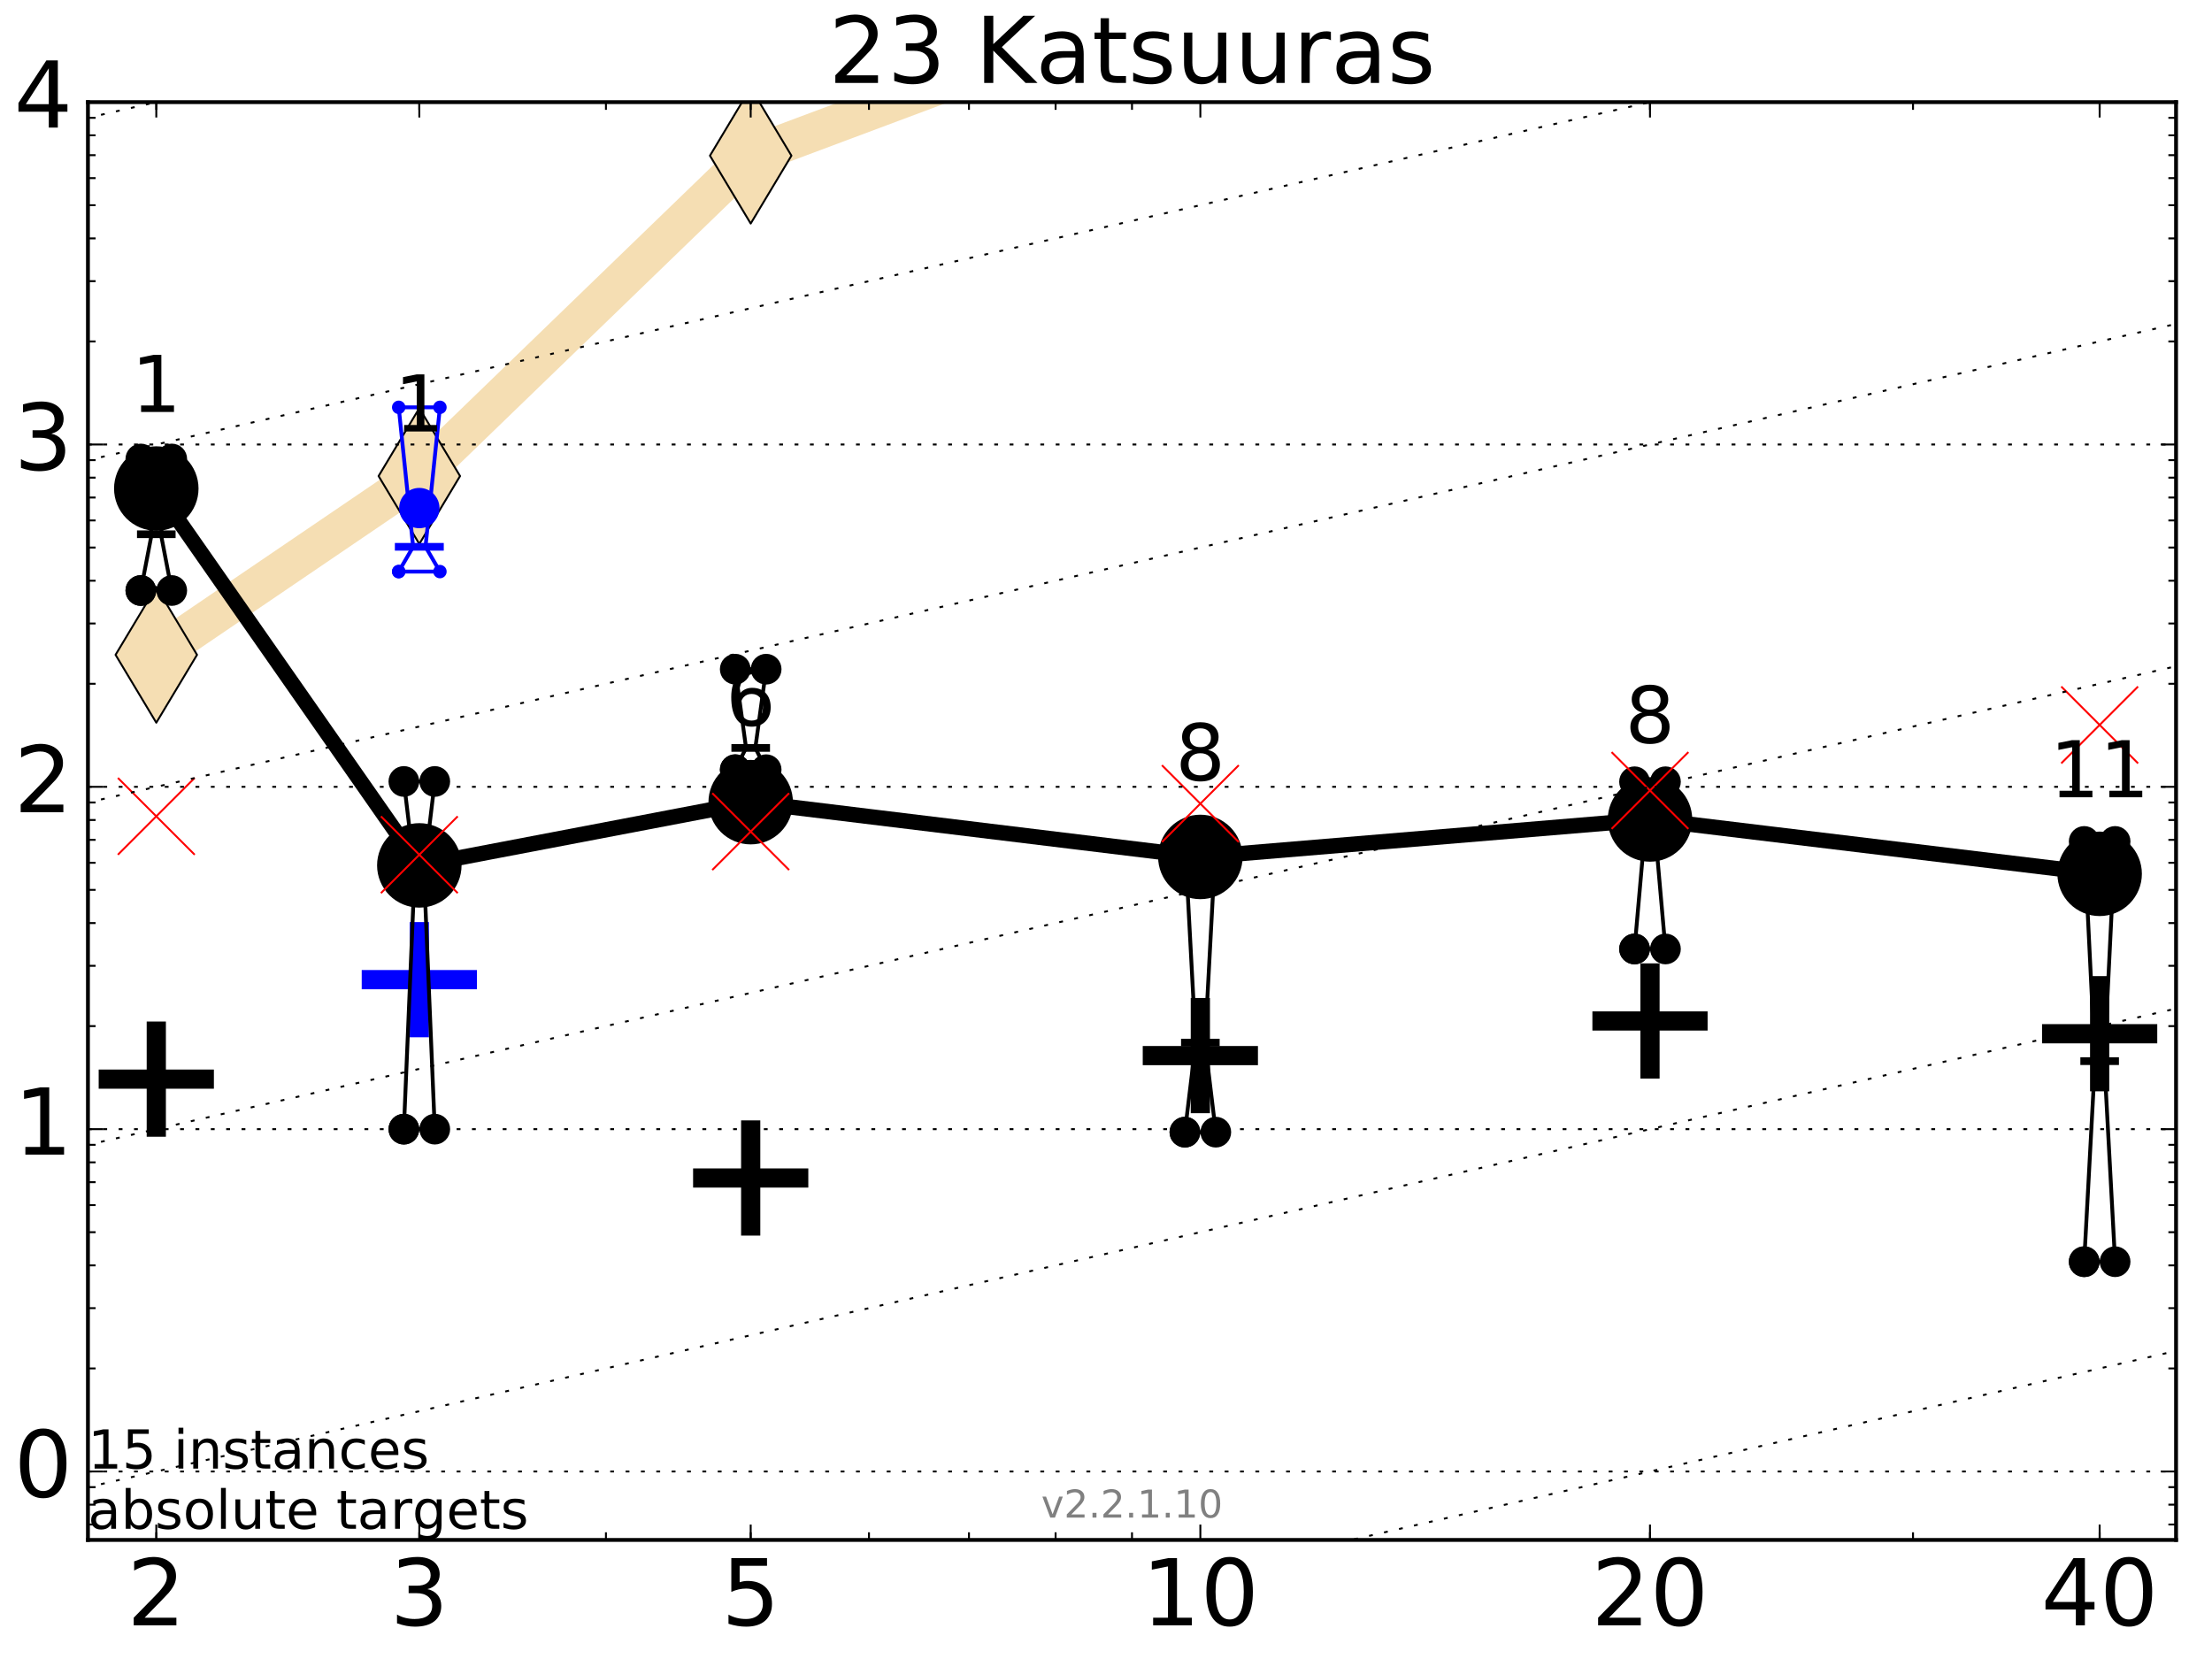 <?xml version="1.0" encoding="utf-8" standalone="no"?>
<!DOCTYPE svg PUBLIC "-//W3C//DTD SVG 1.1//EN"
  "http://www.w3.org/Graphics/SVG/1.1/DTD/svg11.dtd">
<!-- Created with matplotlib (http://matplotlib.org/) -->
<svg height="432pt" version="1.1" viewBox="0 0 576 432" width="576pt" xmlns="http://www.w3.org/2000/svg" xmlns:xlink="http://www.w3.org/1999/xlink">
 <defs>
  <style type="text/css">
*{stroke-linecap:butt;stroke-linejoin:round;stroke-miterlimit:100000;}
  </style>
 </defs>
 <g id="figure_1">
  <g id="patch_1">
   <path d="M 0 432 
L 576 432 
L 576 0 
L 0 0 
z
" style="fill:#ffffff;"/>
  </g>
  <g id="axes_1">
   <g id="patch_2">
    <path d="M 22.9 401 
L 566.64 401 
L 566.64 26.6 
L 22.9 26.6 
z
" style="fill:#ffffff;"/>
   </g>
   <g id="line2d_1">
    <path clip-path="url(#pf2cde4c2f7)" d="M 40.698 170.512 
L 109.19 123.965 
L 195.48 40.534 
L 306.477 -1 
" style="fill:none;stroke:#f5deb3;stroke-linecap:square;stroke-width:10.0;"/>
    <defs>
     <path d="M -0 17.678 
L 10.607 0 
L 0 -17.678 
L -10.607 -0 
z
" id="mb320b38d92" style="stroke:#000000;stroke-linejoin:miter;stroke-width:0.5;"/>
    </defs>
    <g clip-path="url(#pf2cde4c2f7)">
     <use style="fill:#f5deb3;stroke:#000000;stroke-linejoin:miter;stroke-width:0.5;" x="40.698" xlink:href="#mb320b38d92" y="170.512"/>
     <use style="fill:#f5deb3;stroke:#000000;stroke-linejoin:miter;stroke-width:0.5;" x="109.19" xlink:href="#mb320b38d92" y="123.965"/>
     <use style="fill:#f5deb3;stroke:#000000;stroke-linejoin:miter;stroke-width:0.5;" x="195.48" xlink:href="#mb320b38d92" y="40.534"/>
     <use style="fill:#f5deb3;stroke:#000000;stroke-linejoin:miter;stroke-width:0.5;" x="306.477" xlink:href="#mb320b38d92" y="-1.0"/>
    </g>
   </g>
   <g id="line2d_2">
    <defs>
     <path d="M -15 0 
L 15 0 
M 0 15 
L 0 -15 
" id="m65202d6e69" style="stroke:#000000;stroke-width:5.0;"/>
    </defs>
    <g clip-path="url(#pf2cde4c2f7)">
     <use style="stroke:#000000;stroke-width:5.0;" x="40.698" xlink:href="#m65202d6e69" y="281.002"/>
    </g>
   </g>
   <g id="line2d_3">
    <defs>
     <path d="M -15 0 
L 15 0 
M 0 15 
L 0 -15 
" id="m46adaae3d9" style="stroke:#0000ff;stroke-width:5.0;"/>
    </defs>
    <g clip-path="url(#pf2cde4c2f7)">
     <use style="fill:#0000ff;stroke:#0000ff;stroke-width:5.0;" x="109.19" xlink:href="#m46adaae3d9" y="255.101"/>
    </g>
   </g>
   <g id="line2d_4">
    <g clip-path="url(#pf2cde4c2f7)">
     <use style="stroke:#000000;stroke-width:5.0;" x="195.48" xlink:href="#m65202d6e69" y="306.746"/>
    </g>
   </g>
   <g id="line2d_5">
    <g clip-path="url(#pf2cde4c2f7)">
     <use style="stroke:#000000;stroke-width:5.0;" x="546.744" xlink:href="#m65202d6e69" y="269.18"/>
    </g>
   </g>
   <g id="line2d_6">
    <g clip-path="url(#pf2cde4c2f7)">
     <use style="stroke:#000000;stroke-width:5.0;" x="312.568" xlink:href="#m65202d6e69" y="274.877"/>
    </g>
   </g>
   <g id="line2d_7">
    <g clip-path="url(#pf2cde4c2f7)">
     <use style="stroke:#000000;stroke-width:5.0;" x="429.656" xlink:href="#m65202d6e69" y="265.862"/>
    </g>
   </g>
   <g id="line2d_8">
    <path clip-path="url(#pf2cde4c2f7)" d="M 36.673 153.767 
L 39.49 139.117 
L 36.673 119.522 
L 44.723 119.522 
L 41.905 139.117 
L 44.723 153.767 
L 36.673 153.767 
" style="fill:none;stroke:#000000;stroke-linecap:square;"/>
    <defs>
     <path d="M 0 0 
C 0 0 0 0 0 0 
C 0 0 0 0 0 0 
C 0 0 0 0 0 0 
C 0 0 0 0 0 0 
C 0 0 0 0 0 0 
C 0 0 0 0 0 0 
C 0 0 0 0 0 0 
C 0 0 0 0 0 0 
z
" id="m3d55757de0" style="stroke:#000000;stroke-width:2.0;"/>
    </defs>
    <g clip-path="url(#pf2cde4c2f7)">
     <use style="stroke:#000000;stroke-width:2.0;" x="36.673" xlink:href="#m3d55757de0" y="153.767"/>
     <use style="stroke:#000000;stroke-width:2.0;" x="39.49" xlink:href="#m3d55757de0" y="139.117"/>
     <use style="stroke:#000000;stroke-width:2.0;" x="36.673" xlink:href="#m3d55757de0" y="119.522"/>
     <use style="stroke:#000000;stroke-width:2.0;" x="44.723" xlink:href="#m3d55757de0" y="119.522"/>
     <use style="stroke:#000000;stroke-width:2.0;" x="41.905" xlink:href="#m3d55757de0" y="139.117"/>
     <use style="stroke:#000000;stroke-width:2.0;" x="44.723" xlink:href="#m3d55757de0" y="153.767"/>
     <use style="stroke:#000000;stroke-width:2.0;" x="36.673" xlink:href="#m3d55757de0" y="153.767"/>
    </g>
   </g>
   <g id="line2d_9">
    <path clip-path="url(#pf2cde4c2f7)" d="M 36.673 153.767 
L 44.723 153.767 
L 44.723 119.522 
L 36.673 119.522 
L 36.673 153.767 
" style="fill:none;"/>
    <defs>
     <path d="M 0 3 
C 0.796 3 1.559 2.684 2.121 2.121 
C 2.684 1.559 3 0.796 3 0 
C 3 -0.796 2.684 -1.559 2.121 -2.121 
C 1.559 -2.684 0.796 -3 0 -3 
C -0.796 -3 -1.559 -2.684 -2.121 -2.121 
C -2.684 -1.559 -3 -0.796 -3 0 
C -3 0.796 -2.684 1.559 -2.121 2.121 
C -1.559 2.684 -0.796 3 0 3 
z
" id="macb8938558" style="stroke:#000000;stroke-width:2.0;"/>
    </defs>
    <g clip-path="url(#pf2cde4c2f7)">
     <use style="stroke:#000000;stroke-width:2.0;" x="36.673" xlink:href="#macb8938558" y="153.767"/>
     <use style="stroke:#000000;stroke-width:2.0;" x="44.723" xlink:href="#macb8938558" y="153.767"/>
     <use style="stroke:#000000;stroke-width:2.0;" x="44.723" xlink:href="#macb8938558" y="119.522"/>
     <use style="stroke:#000000;stroke-width:2.0;" x="36.673" xlink:href="#macb8938558" y="119.522"/>
     <use style="stroke:#000000;stroke-width:2.0;" x="36.673" xlink:href="#macb8938558" y="153.767"/>
    </g>
   </g>
   <g id="line2d_10">
    <path clip-path="url(#pf2cde4c2f7)" d="M 36.673 139.117 
L 44.723 139.117 
" style="fill:none;stroke:#000000;stroke-linecap:square;stroke-width:2.0;"/>
    <g clip-path="url(#pf2cde4c2f7)">
     <use style="stroke:#000000;stroke-width:2.0;" x="36.673" xlink:href="#m3d55757de0" y="139.117"/>
     <use style="stroke:#000000;stroke-width:2.0;" x="44.723" xlink:href="#m3d55757de0" y="139.117"/>
    </g>
   </g>
   <g id="line2d_11">
    <path clip-path="url(#pf2cde4c2f7)" d="M 105.165 294.029 
L 107.982 226.989 
L 105.165 203.492 
L 113.215 203.492 
L 110.397 226.989 
L 113.215 294.029 
L 105.165 294.029 
" style="fill:none;stroke:#000000;stroke-linecap:square;"/>
    <g clip-path="url(#pf2cde4c2f7)">
     <use style="stroke:#000000;stroke-width:2.0;" x="105.165" xlink:href="#m3d55757de0" y="294.029"/>
     <use style="stroke:#000000;stroke-width:2.0;" x="107.982" xlink:href="#m3d55757de0" y="226.989"/>
     <use style="stroke:#000000;stroke-width:2.0;" x="105.165" xlink:href="#m3d55757de0" y="203.492"/>
     <use style="stroke:#000000;stroke-width:2.0;" x="113.215" xlink:href="#m3d55757de0" y="203.492"/>
     <use style="stroke:#000000;stroke-width:2.0;" x="110.397" xlink:href="#m3d55757de0" y="226.989"/>
     <use style="stroke:#000000;stroke-width:2.0;" x="113.215" xlink:href="#m3d55757de0" y="294.029"/>
     <use style="stroke:#000000;stroke-width:2.0;" x="105.165" xlink:href="#m3d55757de0" y="294.029"/>
    </g>
   </g>
   <g id="line2d_12">
    <path clip-path="url(#pf2cde4c2f7)" d="M 105.165 294.029 
L 113.215 294.029 
L 113.215 203.492 
L 105.165 203.492 
L 105.165 294.029 
" style="fill:none;"/>
    <g clip-path="url(#pf2cde4c2f7)">
     <use style="stroke:#000000;stroke-width:2.0;" x="105.165" xlink:href="#macb8938558" y="294.029"/>
     <use style="stroke:#000000;stroke-width:2.0;" x="113.215" xlink:href="#macb8938558" y="294.029"/>
     <use style="stroke:#000000;stroke-width:2.0;" x="113.215" xlink:href="#macb8938558" y="203.492"/>
     <use style="stroke:#000000;stroke-width:2.0;" x="105.165" xlink:href="#macb8938558" y="203.492"/>
     <use style="stroke:#000000;stroke-width:2.0;" x="105.165" xlink:href="#macb8938558" y="294.029"/>
    </g>
   </g>
   <g id="line2d_13">
    <path clip-path="url(#pf2cde4c2f7)" d="M 105.165 226.989 
L 113.215 226.989 
" style="fill:none;stroke:#000000;stroke-linecap:square;stroke-width:2.0;"/>
    <g clip-path="url(#pf2cde4c2f7)">
     <use style="stroke:#000000;stroke-width:2.0;" x="105.165" xlink:href="#m3d55757de0" y="226.989"/>
     <use style="stroke:#000000;stroke-width:2.0;" x="113.215" xlink:href="#m3d55757de0" y="226.989"/>
    </g>
   </g>
   <g id="line2d_14">
    <path clip-path="url(#pf2cde4c2f7)" d="M 191.455 200.429 
L 194.272 194.758 
L 191.455 174.256 
L 199.505 174.256 
L 196.687 194.758 
L 199.505 200.429 
L 191.455 200.429 
" style="fill:none;stroke:#000000;stroke-linecap:square;"/>
    <g clip-path="url(#pf2cde4c2f7)">
     <use style="stroke:#000000;stroke-width:2.0;" x="191.455" xlink:href="#m3d55757de0" y="200.429"/>
     <use style="stroke:#000000;stroke-width:2.0;" x="194.272" xlink:href="#m3d55757de0" y="194.758"/>
     <use style="stroke:#000000;stroke-width:2.0;" x="191.455" xlink:href="#m3d55757de0" y="174.256"/>
     <use style="stroke:#000000;stroke-width:2.0;" x="199.505" xlink:href="#m3d55757de0" y="174.256"/>
     <use style="stroke:#000000;stroke-width:2.0;" x="196.687" xlink:href="#m3d55757de0" y="194.758"/>
     <use style="stroke:#000000;stroke-width:2.0;" x="199.505" xlink:href="#m3d55757de0" y="200.429"/>
     <use style="stroke:#000000;stroke-width:2.0;" x="191.455" xlink:href="#m3d55757de0" y="200.429"/>
    </g>
   </g>
   <g id="line2d_15">
    <path clip-path="url(#pf2cde4c2f7)" d="M 191.455 200.429 
L 199.505 200.429 
L 199.505 174.256 
L 191.455 174.256 
L 191.455 200.429 
" style="fill:none;"/>
    <g clip-path="url(#pf2cde4c2f7)">
     <use style="stroke:#000000;stroke-width:2.0;" x="191.455" xlink:href="#macb8938558" y="200.429"/>
     <use style="stroke:#000000;stroke-width:2.0;" x="199.505" xlink:href="#macb8938558" y="200.429"/>
     <use style="stroke:#000000;stroke-width:2.0;" x="199.505" xlink:href="#macb8938558" y="174.256"/>
     <use style="stroke:#000000;stroke-width:2.0;" x="191.455" xlink:href="#macb8938558" y="174.256"/>
     <use style="stroke:#000000;stroke-width:2.0;" x="191.455" xlink:href="#macb8938558" y="200.429"/>
    </g>
   </g>
   <g id="line2d_16">
    <path clip-path="url(#pf2cde4c2f7)" d="M 191.455 194.758 
L 199.505 194.758 
" style="fill:none;stroke:#000000;stroke-linecap:square;stroke-width:2.0;"/>
    <g clip-path="url(#pf2cde4c2f7)">
     <use style="stroke:#000000;stroke-width:2.0;" x="191.455" xlink:href="#m3d55757de0" y="194.758"/>
     <use style="stroke:#000000;stroke-width:2.0;" x="199.505" xlink:href="#m3d55757de0" y="194.758"/>
    </g>
   </g>
   <g id="line2d_17">
    <path clip-path="url(#pf2cde4c2f7)" d="M 308.543 294.811 
L 311.36 271.489 
L 308.543 218.916 
L 316.593 218.916 
L 313.775 271.489 
L 316.593 294.811 
L 308.543 294.811 
" style="fill:none;stroke:#000000;stroke-linecap:square;"/>
    <g clip-path="url(#pf2cde4c2f7)">
     <use style="stroke:#000000;stroke-width:2.0;" x="308.543" xlink:href="#m3d55757de0" y="294.811"/>
     <use style="stroke:#000000;stroke-width:2.0;" x="311.36" xlink:href="#m3d55757de0" y="271.489"/>
     <use style="stroke:#000000;stroke-width:2.0;" x="308.543" xlink:href="#m3d55757de0" y="218.916"/>
     <use style="stroke:#000000;stroke-width:2.0;" x="316.593" xlink:href="#m3d55757de0" y="218.916"/>
     <use style="stroke:#000000;stroke-width:2.0;" x="313.775" xlink:href="#m3d55757de0" y="271.489"/>
     <use style="stroke:#000000;stroke-width:2.0;" x="316.593" xlink:href="#m3d55757de0" y="294.811"/>
     <use style="stroke:#000000;stroke-width:2.0;" x="308.543" xlink:href="#m3d55757de0" y="294.811"/>
    </g>
   </g>
   <g id="line2d_18">
    <path clip-path="url(#pf2cde4c2f7)" d="M 308.543 294.811 
L 316.593 294.811 
L 316.593 218.916 
L 308.543 218.916 
L 308.543 294.811 
" style="fill:none;"/>
    <g clip-path="url(#pf2cde4c2f7)">
     <use style="stroke:#000000;stroke-width:2.0;" x="308.543" xlink:href="#macb8938558" y="294.811"/>
     <use style="stroke:#000000;stroke-width:2.0;" x="316.593" xlink:href="#macb8938558" y="294.811"/>
     <use style="stroke:#000000;stroke-width:2.0;" x="316.593" xlink:href="#macb8938558" y="218.916"/>
     <use style="stroke:#000000;stroke-width:2.0;" x="308.543" xlink:href="#macb8938558" y="218.916"/>
     <use style="stroke:#000000;stroke-width:2.0;" x="308.543" xlink:href="#macb8938558" y="294.811"/>
    </g>
   </g>
   <g id="line2d_19">
    <path clip-path="url(#pf2cde4c2f7)" d="M 308.543 271.489 
L 316.593 271.489 
" style="fill:none;stroke:#000000;stroke-linecap:square;stroke-width:2.0;"/>
    <g clip-path="url(#pf2cde4c2f7)">
     <use style="stroke:#000000;stroke-width:2.0;" x="308.543" xlink:href="#m3d55757de0" y="271.489"/>
     <use style="stroke:#000000;stroke-width:2.0;" x="316.593" xlink:href="#m3d55757de0" y="271.489"/>
    </g>
   </g>
   <g id="line2d_20">
    <path clip-path="url(#pf2cde4c2f7)" d="M 425.631 247.109 
L 428.448 215.105 
L 425.631 203.573 
L 433.681 203.573 
L 430.863 215.105 
L 433.681 247.109 
L 425.631 247.109 
" style="fill:none;stroke:#000000;stroke-linecap:square;"/>
    <g clip-path="url(#pf2cde4c2f7)">
     <use style="stroke:#000000;stroke-width:2.0;" x="425.631" xlink:href="#m3d55757de0" y="247.109"/>
     <use style="stroke:#000000;stroke-width:2.0;" x="428.448" xlink:href="#m3d55757de0" y="215.105"/>
     <use style="stroke:#000000;stroke-width:2.0;" x="425.631" xlink:href="#m3d55757de0" y="203.573"/>
     <use style="stroke:#000000;stroke-width:2.0;" x="433.681" xlink:href="#m3d55757de0" y="203.573"/>
     <use style="stroke:#000000;stroke-width:2.0;" x="430.863" xlink:href="#m3d55757de0" y="215.105"/>
     <use style="stroke:#000000;stroke-width:2.0;" x="433.681" xlink:href="#m3d55757de0" y="247.109"/>
     <use style="stroke:#000000;stroke-width:2.0;" x="425.631" xlink:href="#m3d55757de0" y="247.109"/>
    </g>
   </g>
   <g id="line2d_21">
    <path clip-path="url(#pf2cde4c2f7)" d="M 425.631 247.109 
L 433.681 247.109 
L 433.681 203.573 
L 425.631 203.573 
L 425.631 247.109 
" style="fill:none;"/>
    <g clip-path="url(#pf2cde4c2f7)">
     <use style="stroke:#000000;stroke-width:2.0;" x="425.631" xlink:href="#macb8938558" y="247.109"/>
     <use style="stroke:#000000;stroke-width:2.0;" x="433.681" xlink:href="#macb8938558" y="247.109"/>
     <use style="stroke:#000000;stroke-width:2.0;" x="433.681" xlink:href="#macb8938558" y="203.573"/>
     <use style="stroke:#000000;stroke-width:2.0;" x="425.631" xlink:href="#macb8938558" y="203.573"/>
     <use style="stroke:#000000;stroke-width:2.0;" x="425.631" xlink:href="#macb8938558" y="247.109"/>
    </g>
   </g>
   <g id="line2d_22">
    <path clip-path="url(#pf2cde4c2f7)" d="M 425.631 215.105 
L 433.681 215.105 
" style="fill:none;stroke:#000000;stroke-linecap:square;stroke-width:2.0;"/>
    <g clip-path="url(#pf2cde4c2f7)">
     <use style="stroke:#000000;stroke-width:2.0;" x="425.631" xlink:href="#m3d55757de0" y="215.105"/>
     <use style="stroke:#000000;stroke-width:2.0;" x="433.681" xlink:href="#m3d55757de0" y="215.105"/>
    </g>
   </g>
   <g id="line2d_23">
    <path clip-path="url(#pf2cde4c2f7)" d="M 542.719 328.546 
L 545.536 276.32 
L 542.719 219.111 
L 550.769 219.111 
L 547.951 276.32 
L 550.769 328.546 
L 542.719 328.546 
" style="fill:none;stroke:#000000;stroke-linecap:square;"/>
    <g clip-path="url(#pf2cde4c2f7)">
     <use style="stroke:#000000;stroke-width:2.0;" x="542.719" xlink:href="#m3d55757de0" y="328.546"/>
     <use style="stroke:#000000;stroke-width:2.0;" x="545.536" xlink:href="#m3d55757de0" y="276.32"/>
     <use style="stroke:#000000;stroke-width:2.0;" x="542.719" xlink:href="#m3d55757de0" y="219.111"/>
     <use style="stroke:#000000;stroke-width:2.0;" x="550.769" xlink:href="#m3d55757de0" y="219.111"/>
     <use style="stroke:#000000;stroke-width:2.0;" x="547.951" xlink:href="#m3d55757de0" y="276.32"/>
     <use style="stroke:#000000;stroke-width:2.0;" x="550.769" xlink:href="#m3d55757de0" y="328.546"/>
     <use style="stroke:#000000;stroke-width:2.0;" x="542.719" xlink:href="#m3d55757de0" y="328.546"/>
    </g>
   </g>
   <g id="line2d_24">
    <path clip-path="url(#pf2cde4c2f7)" d="M 542.719 328.546 
L 550.769 328.546 
L 550.769 219.111 
L 542.719 219.111 
L 542.719 328.546 
" style="fill:none;"/>
    <g clip-path="url(#pf2cde4c2f7)">
     <use style="stroke:#000000;stroke-width:2.0;" x="542.719" xlink:href="#macb8938558" y="328.546"/>
     <use style="stroke:#000000;stroke-width:2.0;" x="550.769" xlink:href="#macb8938558" y="328.546"/>
     <use style="stroke:#000000;stroke-width:2.0;" x="550.769" xlink:href="#macb8938558" y="219.111"/>
     <use style="stroke:#000000;stroke-width:2.0;" x="542.719" xlink:href="#macb8938558" y="219.111"/>
     <use style="stroke:#000000;stroke-width:2.0;" x="542.719" xlink:href="#macb8938558" y="328.546"/>
    </g>
   </g>
   <g id="line2d_25">
    <path clip-path="url(#pf2cde4c2f7)" d="M 542.719 276.32 
L 550.769 276.32 
" style="fill:none;stroke:#000000;stroke-linecap:square;stroke-width:2.0;"/>
    <g clip-path="url(#pf2cde4c2f7)">
     <use style="stroke:#000000;stroke-width:2.0;" x="542.719" xlink:href="#m3d55757de0" y="276.32"/>
     <use style="stroke:#000000;stroke-width:2.0;" x="550.769" xlink:href="#m3d55757de0" y="276.32"/>
    </g>
   </g>
   <g id="line2d_26">
    <path clip-path="url(#pf2cde4c2f7)" d="M 40.698 127.217 
L 109.19 225.344 
" style="fill:none;stroke:#000000;stroke-linecap:square;stroke-width:4.0;"/>
    <g clip-path="url(#pf2cde4c2f7)">
     <use style="stroke:#000000;stroke-width:2.0;" x="40.698" xlink:href="#m3d55757de0" y="127.217"/>
     <use style="stroke:#000000;stroke-width:2.0;" x="109.19" xlink:href="#m3d55757de0" y="225.344"/>
    </g>
   </g>
   <g id="line2d_27">
    <path clip-path="url(#pf2cde4c2f7)" d="M 109.19 225.344 
L 195.48 208.879 
" style="fill:none;stroke:#000000;stroke-linecap:square;stroke-width:4.0;"/>
    <g clip-path="url(#pf2cde4c2f7)">
     <use style="stroke:#000000;stroke-width:2.0;" x="109.19" xlink:href="#m3d55757de0" y="225.344"/>
     <use style="stroke:#000000;stroke-width:2.0;" x="195.48" xlink:href="#m3d55757de0" y="208.879"/>
    </g>
   </g>
   <g id="line2d_28">
    <path clip-path="url(#pf2cde4c2f7)" d="M 195.48 208.879 
L 312.568 223.144 
" style="fill:none;stroke:#000000;stroke-linecap:square;stroke-width:4.0;"/>
    <g clip-path="url(#pf2cde4c2f7)">
     <use style="stroke:#000000;stroke-width:2.0;" x="195.48" xlink:href="#m3d55757de0" y="208.879"/>
     <use style="stroke:#000000;stroke-width:2.0;" x="312.568" xlink:href="#m3d55757de0" y="223.144"/>
    </g>
   </g>
   <g id="line2d_29">
    <path clip-path="url(#pf2cde4c2f7)" d="M 312.568 223.144 
L 429.656 213.383 
" style="fill:none;stroke:#000000;stroke-linecap:square;stroke-width:4.0;"/>
    <g clip-path="url(#pf2cde4c2f7)">
     <use style="stroke:#000000;stroke-width:2.0;" x="312.568" xlink:href="#m3d55757de0" y="223.144"/>
     <use style="stroke:#000000;stroke-width:2.0;" x="429.656" xlink:href="#m3d55757de0" y="213.383"/>
    </g>
   </g>
   <g id="line2d_30">
    <path clip-path="url(#pf2cde4c2f7)" d="M 429.656 213.383 
L 546.744 227.543 
" style="fill:none;stroke:#000000;stroke-linecap:square;stroke-width:4.0;"/>
    <g clip-path="url(#pf2cde4c2f7)">
     <use style="stroke:#000000;stroke-width:2.0;" x="429.656" xlink:href="#m3d55757de0" y="213.383"/>
     <use style="stroke:#000000;stroke-width:2.0;" x="546.744" xlink:href="#m3d55757de0" y="227.543"/>
    </g>
   </g>
   <g id="line2d_31">
    <path clip-path="url(#pf2cde4c2f7)" d="M 40.698 127.217 
L 109.19 225.344 
L 195.48 208.879 
L 312.568 223.144 
L 429.656 213.383 
L 546.744 227.543 
" style="fill:none;"/>
    <defs>
     <path d="M 0 10 
C 2.652 10 5.196 8.946 7.071 7.071 
C 8.946 5.196 10 2.652 10 0 
C 10 -2.652 8.946 -5.196 7.071 -7.071 
C 5.196 -8.946 2.652 -10 0 -10 
C -2.652 -10 -5.196 -8.946 -7.071 -7.071 
C -8.946 -5.196 -10 -2.652 -10 0 
C -10 2.652 -8.946 5.196 -7.071 7.071 
C -5.196 8.946 -2.652 10 0 10 
z
" id="me88ae17078" style="stroke:#000000;stroke-width:2.0;"/>
    </defs>
    <g clip-path="url(#pf2cde4c2f7)">
     <use style="stroke:#000000;stroke-width:2.0;" x="40.698" xlink:href="#me88ae17078" y="127.217"/>
     <use style="stroke:#000000;stroke-width:2.0;" x="109.19" xlink:href="#me88ae17078" y="225.344"/>
     <use style="stroke:#000000;stroke-width:2.0;" x="195.48" xlink:href="#me88ae17078" y="208.879"/>
     <use style="stroke:#000000;stroke-width:2.0;" x="312.568" xlink:href="#me88ae17078" y="223.144"/>
     <use style="stroke:#000000;stroke-width:2.0;" x="429.656" xlink:href="#me88ae17078" y="213.383"/>
     <use style="stroke:#000000;stroke-width:2.0;" x="546.744" xlink:href="#me88ae17078" y="227.543"/>
    </g>
   </g>
   <g id="line2d_32">
    <path clip-path="url(#pf2cde4c2f7)" d="M 103.823 148.839 
L 107.58 142.384 
L 103.823 106.065 
L 114.557 106.065 
L 110.8 142.384 
L 114.557 148.839 
L 103.823 148.839 
" style="fill:none;stroke:#0000ff;stroke-linecap:square;"/>
    <defs>
     <path d="M 0 0 
C 0 0 0 0 0 0 
C 0 0 0 0 0 0 
C 0 0 0 0 0 0 
C 0 0 0 0 0 0 
C 0 0 0 0 0 0 
C 0 0 0 0 0 0 
C 0 0 0 0 0 0 
C 0 0 0 0 0 0 
z
" id="mb9b91d1842" style="stroke:#0000ff;stroke-width:0.5;"/>
    </defs>
    <g clip-path="url(#pf2cde4c2f7)">
     <use style="fill:#0000ff;stroke:#0000ff;stroke-width:0.5;" x="103.823" xlink:href="#mb9b91d1842" y="148.839"/>
     <use style="fill:#0000ff;stroke:#0000ff;stroke-width:0.5;" x="107.58" xlink:href="#mb9b91d1842" y="142.384"/>
     <use style="fill:#0000ff;stroke:#0000ff;stroke-width:0.5;" x="103.823" xlink:href="#mb9b91d1842" y="106.065"/>
     <use style="fill:#0000ff;stroke:#0000ff;stroke-width:0.5;" x="114.557" xlink:href="#mb9b91d1842" y="106.065"/>
     <use style="fill:#0000ff;stroke:#0000ff;stroke-width:0.5;" x="110.8" xlink:href="#mb9b91d1842" y="142.384"/>
     <use style="fill:#0000ff;stroke:#0000ff;stroke-width:0.5;" x="114.557" xlink:href="#mb9b91d1842" y="148.839"/>
     <use style="fill:#0000ff;stroke:#0000ff;stroke-width:0.5;" x="103.823" xlink:href="#mb9b91d1842" y="148.839"/>
    </g>
   </g>
   <g id="line2d_33">
    <path clip-path="url(#pf2cde4c2f7)" d="M 103.823 148.839 
L 114.557 148.839 
L 114.557 106.065 
L 103.823 106.065 
L 103.823 148.839 
" style="fill:none;"/>
    <defs>
     <path d="M 0 1.5 
C 0.398 1.5 0.779 1.342 1.061 1.061 
C 1.342 0.779 1.5 0.398 1.5 0 
C 1.5 -0.398 1.342 -0.779 1.061 -1.061 
C 0.779 -1.342 0.398 -1.5 0 -1.5 
C -0.398 -1.5 -0.779 -1.342 -1.061 -1.061 
C -1.342 -0.779 -1.5 -0.398 -1.5 0 
C -1.5 0.398 -1.342 0.779 -1.061 1.061 
C -0.779 1.342 -0.398 1.5 0 1.5 
z
" id="m152125632c" style="stroke:#0000ff;stroke-width:0.5;"/>
    </defs>
    <g clip-path="url(#pf2cde4c2f7)">
     <use style="fill:#0000ff;stroke:#0000ff;stroke-width:0.5;" x="103.823" xlink:href="#m152125632c" y="148.839"/>
     <use style="fill:#0000ff;stroke:#0000ff;stroke-width:0.5;" x="114.557" xlink:href="#m152125632c" y="148.839"/>
     <use style="fill:#0000ff;stroke:#0000ff;stroke-width:0.5;" x="114.557" xlink:href="#m152125632c" y="106.065"/>
     <use style="fill:#0000ff;stroke:#0000ff;stroke-width:0.5;" x="103.823" xlink:href="#m152125632c" y="106.065"/>
     <use style="fill:#0000ff;stroke:#0000ff;stroke-width:0.5;" x="103.823" xlink:href="#m152125632c" y="148.839"/>
    </g>
   </g>
   <g id="line2d_34">
    <path clip-path="url(#pf2cde4c2f7)" d="M 103.823 142.384 
L 114.557 142.384 
" style="fill:none;stroke:#0000ff;stroke-linecap:square;stroke-width:2.0;"/>
    <g clip-path="url(#pf2cde4c2f7)">
     <use style="fill:#0000ff;stroke:#0000ff;stroke-width:0.5;" x="103.823" xlink:href="#mb9b91d1842" y="142.384"/>
     <use style="fill:#0000ff;stroke:#0000ff;stroke-width:0.5;" x="114.557" xlink:href="#mb9b91d1842" y="142.384"/>
    </g>
   </g>
   <g id="line2d_35">
    <path clip-path="url(#pf2cde4c2f7)" d="M 109.19 132.301 
" style="fill:none;"/>
    <defs>
     <path d="M 0 5 
C 1.326 5 2.598 4.473 3.536 3.536 
C 4.473 2.598 5 1.326 5 0 
C 5 -1.326 4.473 -2.598 3.536 -3.536 
C 2.598 -4.473 1.326 -5 0 -5 
C -1.326 -5 -2.598 -4.473 -3.536 -3.536 
C -4.473 -2.598 -5 -1.326 -5 0 
C -5 1.326 -4.473 2.598 -3.536 3.536 
C -2.598 4.473 -1.326 5 0 5 
z
" id="m05a89ea478" style="stroke:#0000ff;stroke-width:0.5;"/>
    </defs>
    <g clip-path="url(#pf2cde4c2f7)">
     <use style="fill:#0000ff;stroke:#0000ff;stroke-width:0.5;" x="109.19" xlink:href="#m05a89ea478" y="132.301"/>
    </g>
   </g>
   <g id="line2d_36"/>
   <g id="line2d_37"/>
   <g id="line2d_38"/>
   <g id="line2d_39"/>
   <g id="line2d_40"/>
   <g id="line2d_41"/>
   <g id="line2d_42"/>
   <g id="line2d_43">
    <defs>
     <path d="M -10 10 
L 10 -10 
M -10 -10 
L 10 10 
" id="mf58413ec9d" style="stroke:#ff0000;stroke-width:0.5;"/>
    </defs>
    <g clip-path="url(#pf2cde4c2f7)">
     <use style="fill:#ff0000;stroke:#ff0000;stroke-width:0.5;" x="40.698" xlink:href="#mf58413ec9d" y="212.569"/>
     <use style="fill:#ff0000;stroke:#ff0000;stroke-width:0.5;" x="109.19" xlink:href="#mf58413ec9d" y="222.569"/>
     <use style="fill:#ff0000;stroke:#ff0000;stroke-width:0.5;" x="195.48" xlink:href="#mf58413ec9d" y="216.543"/>
     <use style="fill:#ff0000;stroke:#ff0000;stroke-width:0.5;" x="312.568" xlink:href="#mf58413ec9d" y="209.267"/>
     <use style="fill:#ff0000;stroke:#ff0000;stroke-width:0.5;" x="429.656" xlink:href="#mf58413ec9d" y="205.846"/>
     <use style="fill:#ff0000;stroke:#ff0000;stroke-width:0.5;" x="546.744" xlink:href="#mf58413ec9d" y="188.778"/>
    </g>
   </g>
   <g id="line2d_44">
    <path clip-path="url(#pf2cde4c2f7)" d="M -348.26 561.457 
M 212.238 433 
L 577 349.403 
" style="fill:none;stroke:#000000;stroke-dasharray:1,3;stroke-dashoffset:0.0;stroke-width:0.5;"/>
   </g>
   <g id="line2d_45">
    <path clip-path="url(#pf2cde4c2f7)" d="M -348.26 472.314 
M -1 392.728 
L 577 260.26 
" style="fill:none;stroke:#000000;stroke-dasharray:1,3;stroke-dashoffset:0.0;stroke-width:0.5;"/>
   </g>
   <g id="line2d_46">
    <path clip-path="url(#pf2cde4c2f7)" d="M -348.26 383.171 
M -1 303.585 
L 577 171.117 
" style="fill:none;stroke:#000000;stroke-dasharray:1,3;stroke-dashoffset:0.0;stroke-width:0.5;"/>
   </g>
   <g id="line2d_47">
    <path clip-path="url(#pf2cde4c2f7)" d="M -348.26 294.029 
M -1 214.442 
L 577 81.974 
" style="fill:none;stroke:#000000;stroke-dasharray:1,3;stroke-dashoffset:0.0;stroke-width:0.5;"/>
   </g>
   <g id="line2d_48">
    <path clip-path="url(#pf2cde4c2f7)" d="M -348.26 204.886 
M -1 125.299 
L 550.083 -1 
" style="fill:none;stroke:#000000;stroke-dasharray:1,3;stroke-dashoffset:0.0;stroke-width:0.5;"/>
   </g>
   <g id="line2d_49">
    <path clip-path="url(#pf2cde4c2f7)" d="M -348.26 115.743 
M -1 36.156 
L 161.125 -1 
" style="fill:none;stroke:#000000;stroke-dasharray:1,3;stroke-dashoffset:0.0;stroke-width:0.5;"/>
   </g>
   <g id="line2d_50">
    <path clip-path="url(#pf2cde4c2f7)" d="M -348.26 26.6 
" style="fill:none;stroke:#000000;stroke-dasharray:1,3;stroke-dashoffset:0.0;stroke-width:0.5;"/>
   </g>
   <g id="line2d_51">
    <path clip-path="url(#pf2cde4c2f7)" d="M -348.26 -62.543 
" style="fill:none;stroke:#000000;stroke-dasharray:1,3;stroke-dashoffset:0.0;stroke-width:0.5;"/>
   </g>
   <g id="line2d_52">
    <path clip-path="url(#pf2cde4c2f7)" d="M -348.26 -151.686 
" style="fill:none;stroke:#000000;stroke-dasharray:1,3;stroke-dashoffset:0.0;stroke-width:0.5;"/>
   </g>
   <g id="patch_3">
    <path d="M 22.9 26.6 
L 566.64 26.6 
" style="fill:none;stroke:#000000;stroke-linecap:square;stroke-linejoin:miter;"/>
   </g>
   <g id="patch_4">
    <path d="M 566.64 401 
L 566.64 26.6 
" style="fill:none;stroke:#000000;stroke-linecap:square;stroke-linejoin:miter;"/>
   </g>
   <g id="patch_5">
    <path d="M 22.9 401 
L 566.64 401 
" style="fill:none;stroke:#000000;stroke-linecap:square;stroke-linejoin:miter;"/>
   </g>
   <g id="patch_6">
    <path d="M 22.9 401 
L 22.9 26.6 
" style="fill:none;stroke:#000000;stroke-linecap:square;stroke-linejoin:miter;"/>
   </g>
   <g id="matplotlib.axis_1">
    <g id="xtick_1">
     <g id="line2d_53">
      <defs>
       <path d="M 0 0 
L 0 -4 
" id="m0f37eb7ad9" style="stroke:#000000;stroke-width:0.5;"/>
      </defs>
      <g>
       <use style="stroke:#000000;stroke-width:0.5;" x="40.698" xlink:href="#m0f37eb7ad9" y="401.0"/>
      </g>
     </g>
     <g id="line2d_54">
      <defs>
       <path d="M 0 0 
L 0 4 
" id="mfe19b142bb" style="stroke:#000000;stroke-width:0.5;"/>
      </defs>
      <g>
       <use style="stroke:#000000;stroke-width:0.5;" x="40.698" xlink:href="#mfe19b142bb" y="26.6"/>
      </g>
     </g>
     <g id="text_1">
      <!-- 2 -->
      <defs>
       <path d="M 19.188 8.297 
L 53.609 8.297 
L 53.609 0 
L 7.328 0 
L 7.328 8.297 
Q 12.938 14.109 22.625 23.891 
Q 32.328 33.688 34.812 36.531 
Q 39.547 41.844 41.422 45.531 
Q 43.312 49.219 43.312 52.781 
Q 43.312 58.594 39.234 62.25 
Q 35.156 65.922 28.609 65.922 
Q 23.969 65.922 18.812 64.312 
Q 13.672 62.703 7.812 59.422 
L 7.812 69.391 
Q 13.766 71.781 18.938 73 
Q 24.125 74.219 28.422 74.219 
Q 39.75 74.219 46.484 68.547 
Q 53.219 62.891 53.219 53.422 
Q 53.219 48.922 51.531 44.891 
Q 49.859 40.875 45.406 35.406 
Q 44.188 33.984 37.641 27.219 
Q 31.109 20.453 19.188 8.297 
" id="BitstreamVeraSans-Roman-32"/>
      </defs>
      <g transform="translate(33.063 423.236)scale(0.24 -0.24)">
       <use xlink:href="#BitstreamVeraSans-Roman-32"/>
      </g>
     </g>
    </g>
    <g id="xtick_2">
     <g id="line2d_55">
      <g>
       <use style="stroke:#000000;stroke-width:0.5;" x="109.19" xlink:href="#m0f37eb7ad9" y="401.0"/>
      </g>
     </g>
     <g id="line2d_56">
      <g>
       <use style="stroke:#000000;stroke-width:0.5;" x="109.19" xlink:href="#mfe19b142bb" y="26.6"/>
      </g>
     </g>
     <g id="text_2">
      <!-- 3 -->
      <defs>
       <path d="M 40.578 39.312 
Q 47.656 37.797 51.625 33 
Q 55.609 28.219 55.609 21.188 
Q 55.609 10.406 48.188 4.484 
Q 40.766 -1.422 27.094 -1.422 
Q 22.516 -1.422 17.656 -0.516 
Q 12.797 0.391 7.625 2.203 
L 7.625 11.719 
Q 11.719 9.328 16.594 8.109 
Q 21.484 6.891 26.812 6.891 
Q 36.078 6.891 40.938 10.547 
Q 45.797 14.203 45.797 21.188 
Q 45.797 27.641 41.281 31.266 
Q 36.766 34.906 28.719 34.906 
L 20.219 34.906 
L 20.219 43.016 
L 29.109 43.016 
Q 36.375 43.016 40.234 45.922 
Q 44.094 48.828 44.094 54.297 
Q 44.094 59.906 40.109 62.906 
Q 36.141 65.922 28.719 65.922 
Q 24.656 65.922 20.016 65.031 
Q 15.375 64.156 9.812 62.312 
L 9.812 71.094 
Q 15.438 72.656 20.344 73.438 
Q 25.25 74.219 29.594 74.219 
Q 40.828 74.219 47.359 69.109 
Q 53.906 64.016 53.906 55.328 
Q 53.906 49.266 50.438 45.094 
Q 46.969 40.922 40.578 39.312 
" id="BitstreamVeraSans-Roman-33"/>
      </defs>
      <g transform="translate(101.555 423.236)scale(0.24 -0.24)">
       <use xlink:href="#BitstreamVeraSans-Roman-33"/>
      </g>
     </g>
    </g>
    <g id="xtick_3">
     <g id="line2d_57">
      <g>
       <use style="stroke:#000000;stroke-width:0.5;" x="195.48" xlink:href="#m0f37eb7ad9" y="401.0"/>
      </g>
     </g>
     <g id="line2d_58">
      <g>
       <use style="stroke:#000000;stroke-width:0.5;" x="195.48" xlink:href="#mfe19b142bb" y="26.6"/>
      </g>
     </g>
     <g id="text_3">
      <!-- 5 -->
      <defs>
       <path d="M 10.797 72.906 
L 49.516 72.906 
L 49.516 64.594 
L 19.828 64.594 
L 19.828 46.734 
Q 21.969 47.469 24.109 47.828 
Q 26.266 48.188 28.422 48.188 
Q 40.625 48.188 47.75 41.5 
Q 54.891 34.812 54.891 23.391 
Q 54.891 11.625 47.562 5.094 
Q 40.234 -1.422 26.906 -1.422 
Q 22.312 -1.422 17.547 -0.641 
Q 12.797 0.141 7.719 1.703 
L 7.719 11.625 
Q 12.109 9.234 16.797 8.062 
Q 21.484 6.891 26.703 6.891 
Q 35.156 6.891 40.078 11.328 
Q 45.016 15.766 45.016 23.391 
Q 45.016 31 40.078 35.438 
Q 35.156 39.891 26.703 39.891 
Q 22.75 39.891 18.812 39.016 
Q 14.891 38.141 10.797 36.281 
z
" id="BitstreamVeraSans-Roman-35"/>
      </defs>
      <g transform="translate(187.845 423.236)scale(0.24 -0.24)">
       <use xlink:href="#BitstreamVeraSans-Roman-35"/>
      </g>
     </g>
    </g>
    <g id="xtick_4">
     <g id="line2d_59">
      <g>
       <use style="stroke:#000000;stroke-width:0.5;" x="312.568" xlink:href="#m0f37eb7ad9" y="401.0"/>
      </g>
     </g>
     <g id="line2d_60">
      <g>
       <use style="stroke:#000000;stroke-width:0.5;" x="312.568" xlink:href="#mfe19b142bb" y="26.6"/>
      </g>
     </g>
     <g id="text_4">
      <!-- 10 -->
      <defs>
       <path d="M 31.781 66.406 
Q 24.172 66.406 20.328 58.906 
Q 16.5 51.422 16.5 36.375 
Q 16.5 21.391 20.328 13.891 
Q 24.172 6.391 31.781 6.391 
Q 39.453 6.391 43.281 13.891 
Q 47.125 21.391 47.125 36.375 
Q 47.125 51.422 43.281 58.906 
Q 39.453 66.406 31.781 66.406 
M 31.781 74.219 
Q 44.047 74.219 50.516 64.516 
Q 56.984 54.828 56.984 36.375 
Q 56.984 17.969 50.516 8.266 
Q 44.047 -1.422 31.781 -1.422 
Q 19.531 -1.422 13.062 8.266 
Q 6.594 17.969 6.594 36.375 
Q 6.594 54.828 13.062 64.516 
Q 19.531 74.219 31.781 74.219 
" id="BitstreamVeraSans-Roman-30"/>
       <path d="M 12.406 8.297 
L 28.516 8.297 
L 28.516 63.922 
L 10.984 60.406 
L 10.984 69.391 
L 28.422 72.906 
L 38.281 72.906 
L 38.281 8.297 
L 54.391 8.297 
L 54.391 0 
L 12.406 0 
z
" id="BitstreamVeraSans-Roman-31"/>
      </defs>
      <g transform="translate(297.298 423.236)scale(0.24 -0.24)">
       <use xlink:href="#BitstreamVeraSans-Roman-31"/>
       <use x="63.623" xlink:href="#BitstreamVeraSans-Roman-30"/>
      </g>
     </g>
    </g>
    <g id="xtick_5">
     <g id="line2d_61">
      <g>
       <use style="stroke:#000000;stroke-width:0.5;" x="429.656" xlink:href="#m0f37eb7ad9" y="401.0"/>
      </g>
     </g>
     <g id="line2d_62">
      <g>
       <use style="stroke:#000000;stroke-width:0.5;" x="429.656" xlink:href="#mfe19b142bb" y="26.6"/>
      </g>
     </g>
     <g id="text_5">
      <!-- 20 -->
      <g transform="translate(414.386 423.236)scale(0.24 -0.24)">
       <use xlink:href="#BitstreamVeraSans-Roman-32"/>
       <use x="63.623" xlink:href="#BitstreamVeraSans-Roman-30"/>
      </g>
     </g>
    </g>
    <g id="xtick_6">
     <g id="line2d_63">
      <g>
       <use style="stroke:#000000;stroke-width:0.5;" x="546.744" xlink:href="#m0f37eb7ad9" y="401.0"/>
      </g>
     </g>
     <g id="line2d_64">
      <g>
       <use style="stroke:#000000;stroke-width:0.5;" x="546.744" xlink:href="#mfe19b142bb" y="26.6"/>
      </g>
     </g>
     <g id="text_6">
      <!-- 40 -->
      <defs>
       <path d="M 37.797 64.312 
L 12.891 25.391 
L 37.797 25.391 
z
M 35.203 72.906 
L 47.609 72.906 
L 47.609 25.391 
L 58.016 25.391 
L 58.016 17.188 
L 47.609 17.188 
L 47.609 0 
L 37.797 0 
L 37.797 17.188 
L 4.891 17.188 
L 4.891 26.703 
z
" id="BitstreamVeraSans-Roman-34"/>
      </defs>
      <g transform="translate(531.474 423.236)scale(0.24 -0.24)">
       <use xlink:href="#BitstreamVeraSans-Roman-34"/>
       <use x="63.623" xlink:href="#BitstreamVeraSans-Roman-30"/>
      </g>
     </g>
    </g>
    <g id="xtick_7">
     <g id="line2d_65">
      <defs>
       <path d="M 0 0 
L 0 -2 
" id="mfa1a9293b0" style="stroke:#000000;stroke-width:0.5;"/>
      </defs>
      <g>
       <use style="stroke:#000000;stroke-width:0.5;" x="40.698" xlink:href="#mfa1a9293b0" y="401.0"/>
      </g>
     </g>
     <g id="line2d_66">
      <defs>
       <path d="M 0 0 
L 0 2 
" id="m1e340711c0" style="stroke:#000000;stroke-width:0.5;"/>
      </defs>
      <g>
       <use style="stroke:#000000;stroke-width:0.5;" x="40.698" xlink:href="#m1e340711c0" y="26.6"/>
      </g>
     </g>
    </g>
    <g id="xtick_8">
     <g id="line2d_67">
      <g>
       <use style="stroke:#000000;stroke-width:0.5;" x="109.19" xlink:href="#mfa1a9293b0" y="401.0"/>
      </g>
     </g>
     <g id="line2d_68">
      <g>
       <use style="stroke:#000000;stroke-width:0.5;" x="109.19" xlink:href="#m1e340711c0" y="26.6"/>
      </g>
     </g>
    </g>
    <g id="xtick_9">
     <g id="line2d_69">
      <g>
       <use style="stroke:#000000;stroke-width:0.5;" x="157.786" xlink:href="#mfa1a9293b0" y="401.0"/>
      </g>
     </g>
     <g id="line2d_70">
      <g>
       <use style="stroke:#000000;stroke-width:0.5;" x="157.786" xlink:href="#m1e340711c0" y="26.6"/>
      </g>
     </g>
    </g>
    <g id="xtick_10">
     <g id="line2d_71">
      <g>
       <use style="stroke:#000000;stroke-width:0.5;" x="195.48" xlink:href="#mfa1a9293b0" y="401.0"/>
      </g>
     </g>
     <g id="line2d_72">
      <g>
       <use style="stroke:#000000;stroke-width:0.5;" x="195.48" xlink:href="#m1e340711c0" y="26.6"/>
      </g>
     </g>
    </g>
    <g id="xtick_11">
     <g id="line2d_73">
      <g>
       <use style="stroke:#000000;stroke-width:0.5;" x="226.278" xlink:href="#mfa1a9293b0" y="401.0"/>
      </g>
     </g>
     <g id="line2d_74">
      <g>
       <use style="stroke:#000000;stroke-width:0.5;" x="226.278" xlink:href="#m1e340711c0" y="26.6"/>
      </g>
     </g>
    </g>
    <g id="xtick_12">
     <g id="line2d_75">
      <g>
       <use style="stroke:#000000;stroke-width:0.5;" x="252.317" xlink:href="#mfa1a9293b0" y="401.0"/>
      </g>
     </g>
     <g id="line2d_76">
      <g>
       <use style="stroke:#000000;stroke-width:0.5;" x="252.317" xlink:href="#m1e340711c0" y="26.6"/>
      </g>
     </g>
    </g>
    <g id="xtick_13">
     <g id="line2d_77">
      <g>
       <use style="stroke:#000000;stroke-width:0.5;" x="274.874" xlink:href="#mfa1a9293b0" y="401.0"/>
      </g>
     </g>
     <g id="line2d_78">
      <g>
       <use style="stroke:#000000;stroke-width:0.5;" x="274.874" xlink:href="#m1e340711c0" y="26.6"/>
      </g>
     </g>
    </g>
    <g id="xtick_14">
     <g id="line2d_79">
      <g>
       <use style="stroke:#000000;stroke-width:0.5;" x="294.77" xlink:href="#mfa1a9293b0" y="401.0"/>
      </g>
     </g>
     <g id="line2d_80">
      <g>
       <use style="stroke:#000000;stroke-width:0.5;" x="294.77" xlink:href="#m1e340711c0" y="26.6"/>
      </g>
     </g>
    </g>
    <g id="xtick_15">
     <g id="line2d_81">
      <g>
       <use style="stroke:#000000;stroke-width:0.5;" x="429.656" xlink:href="#mfa1a9293b0" y="401.0"/>
      </g>
     </g>
     <g id="line2d_82">
      <g>
       <use style="stroke:#000000;stroke-width:0.5;" x="429.656" xlink:href="#m1e340711c0" y="26.6"/>
      </g>
     </g>
    </g>
    <g id="xtick_16">
     <g id="line2d_83">
      <g>
       <use style="stroke:#000000;stroke-width:0.5;" x="498.148" xlink:href="#mfa1a9293b0" y="401.0"/>
      </g>
     </g>
     <g id="line2d_84">
      <g>
       <use style="stroke:#000000;stroke-width:0.5;" x="498.148" xlink:href="#m1e340711c0" y="26.6"/>
      </g>
     </g>
    </g>
    <g id="xtick_17">
     <g id="line2d_85">
      <g>
       <use style="stroke:#000000;stroke-width:0.5;" x="546.744" xlink:href="#mfa1a9293b0" y="401.0"/>
      </g>
     </g>
     <g id="line2d_86">
      <g>
       <use style="stroke:#000000;stroke-width:0.5;" x="546.744" xlink:href="#m1e340711c0" y="26.6"/>
      </g>
     </g>
    </g>
   </g>
   <g id="matplotlib.axis_2">
    <g id="ytick_1">
     <g id="line2d_87">
      <path clip-path="url(#pf2cde4c2f7)" d="M 22.9 383.171 
L 566.64 383.171 
" style="fill:none;stroke:#000000;stroke-dasharray:1,3;stroke-dashoffset:0.0;stroke-width:0.5;"/>
     </g>
     <g id="line2d_88">
      <defs>
       <path d="M 0 0 
L 4 0 
" id="m7e2c439c03" style="stroke:#000000;stroke-width:0.5;"/>
      </defs>
      <g>
       <use style="stroke:#000000;stroke-width:0.5;" x="22.9" xlink:href="#m7e2c439c03" y="383.171"/>
      </g>
     </g>
     <g id="line2d_89">
      <defs>
       <path d="M 0 0 
L -4 0 
" id="m5351e8f94c" style="stroke:#000000;stroke-width:0.5;"/>
      </defs>
      <g>
       <use style="stroke:#000000;stroke-width:0.5;" x="566.64" xlink:href="#m5351e8f94c" y="383.171"/>
      </g>
     </g>
     <g id="text_7">
      <!-- 0 -->
      <g transform="translate(3.63 389.794)scale(0.24 -0.24)">
       <use xlink:href="#BitstreamVeraSans-Roman-30"/>
      </g>
     </g>
    </g>
    <g id="ytick_2">
     <g id="line2d_90">
      <path clip-path="url(#pf2cde4c2f7)" d="M 22.9 294.029 
L 566.64 294.029 
" style="fill:none;stroke:#000000;stroke-dasharray:1,3;stroke-dashoffset:0.0;stroke-width:0.5;"/>
     </g>
     <g id="line2d_91">
      <g>
       <use style="stroke:#000000;stroke-width:0.5;" x="22.9" xlink:href="#m7e2c439c03" y="294.029"/>
      </g>
     </g>
     <g id="line2d_92">
      <g>
       <use style="stroke:#000000;stroke-width:0.5;" x="566.64" xlink:href="#m5351e8f94c" y="294.029"/>
      </g>
     </g>
     <g id="text_8">
      <!-- 1 -->
      <g transform="translate(3.63 300.651)scale(0.24 -0.24)">
       <use xlink:href="#BitstreamVeraSans-Roman-31"/>
      </g>
     </g>
    </g>
    <g id="ytick_3">
     <g id="line2d_93">
      <path clip-path="url(#pf2cde4c2f7)" d="M 22.9 204.886 
L 566.64 204.886 
" style="fill:none;stroke:#000000;stroke-dasharray:1,3;stroke-dashoffset:0.0;stroke-width:0.5;"/>
     </g>
     <g id="line2d_94">
      <g>
       <use style="stroke:#000000;stroke-width:0.5;" x="22.9" xlink:href="#m7e2c439c03" y="204.886"/>
      </g>
     </g>
     <g id="line2d_95">
      <g>
       <use style="stroke:#000000;stroke-width:0.5;" x="566.64" xlink:href="#m5351e8f94c" y="204.886"/>
      </g>
     </g>
     <g id="text_9">
      <!-- 2 -->
      <g transform="translate(3.63 211.508)scale(0.24 -0.24)">
       <use xlink:href="#BitstreamVeraSans-Roman-32"/>
      </g>
     </g>
    </g>
    <g id="ytick_4">
     <g id="line2d_96">
      <path clip-path="url(#pf2cde4c2f7)" d="M 22.9 115.743 
L 566.64 115.743 
" style="fill:none;stroke:#000000;stroke-dasharray:1,3;stroke-dashoffset:0.0;stroke-width:0.5;"/>
     </g>
     <g id="line2d_97">
      <g>
       <use style="stroke:#000000;stroke-width:0.5;" x="22.9" xlink:href="#m7e2c439c03" y="115.743"/>
      </g>
     </g>
     <g id="line2d_98">
      <g>
       <use style="stroke:#000000;stroke-width:0.5;" x="566.64" xlink:href="#m5351e8f94c" y="115.743"/>
      </g>
     </g>
     <g id="text_10">
      <!-- 3 -->
      <g transform="translate(3.63 122.365)scale(0.24 -0.24)">
       <use xlink:href="#BitstreamVeraSans-Roman-33"/>
      </g>
     </g>
    </g>
    <g id="ytick_5">
     <g id="line2d_99">
      <path clip-path="url(#pf2cde4c2f7)" d="M 22.9 26.6 
L 566.64 26.6 
" style="fill:none;stroke:#000000;stroke-dasharray:1,3;stroke-dashoffset:0.0;stroke-width:0.5;"/>
     </g>
     <g id="line2d_100">
      <g>
       <use style="stroke:#000000;stroke-width:0.5;" x="22.9" xlink:href="#m7e2c439c03" y="26.6"/>
      </g>
     </g>
     <g id="line2d_101">
      <g>
       <use style="stroke:#000000;stroke-width:0.5;" x="566.64" xlink:href="#m5351e8f94c" y="26.6"/>
      </g>
     </g>
     <g id="text_11">
      <!-- 4 -->
      <g transform="translate(3.63 33.223)scale(0.24 -0.24)">
       <use xlink:href="#BitstreamVeraSans-Roman-34"/>
      </g>
     </g>
    </g>
    <g id="ytick_6">
     <g id="line2d_102">
      <defs>
       <path d="M 0 0 
L 2 0 
" id="m146ab3d563" style="stroke:#000000;stroke-width:0.5;"/>
      </defs>
      <g>
       <use style="stroke:#000000;stroke-width:0.5;" x="22.9" xlink:href="#m146ab3d563" y="396.98"/>
      </g>
     </g>
     <g id="line2d_103">
      <defs>
       <path d="M 0 0 
L -2 0 
" id="m3e334810d0" style="stroke:#000000;stroke-width:0.5;"/>
      </defs>
      <g>
       <use style="stroke:#000000;stroke-width:0.5;" x="566.64" xlink:href="#m3e334810d0" y="396.98"/>
      </g>
     </g>
    </g>
    <g id="ytick_7">
     <g id="line2d_104">
      <g>
       <use style="stroke:#000000;stroke-width:0.5;" x="22.9" xlink:href="#m146ab3d563" y="391.81"/>
      </g>
     </g>
     <g id="line2d_105">
      <g>
       <use style="stroke:#000000;stroke-width:0.5;" x="566.64" xlink:href="#m3e334810d0" y="391.81"/>
      </g>
     </g>
    </g>
    <g id="ytick_8">
     <g id="line2d_106">
      <g>
       <use style="stroke:#000000;stroke-width:0.5;" x="22.9" xlink:href="#m146ab3d563" y="387.25"/>
      </g>
     </g>
     <g id="line2d_107">
      <g>
       <use style="stroke:#000000;stroke-width:0.5;" x="566.64" xlink:href="#m3e334810d0" y="387.25"/>
      </g>
     </g>
    </g>
    <g id="ytick_9">
     <g id="line2d_108">
      <g>
       <use style="stroke:#000000;stroke-width:0.5;" x="22.9" xlink:href="#m146ab3d563" y="356.337"/>
      </g>
     </g>
     <g id="line2d_109">
      <g>
       <use style="stroke:#000000;stroke-width:0.5;" x="566.64" xlink:href="#m3e334810d0" y="356.337"/>
      </g>
     </g>
    </g>
    <g id="ytick_10">
     <g id="line2d_110">
      <g>
       <use style="stroke:#000000;stroke-width:0.5;" x="22.9" xlink:href="#m146ab3d563" y="340.639"/>
      </g>
     </g>
     <g id="line2d_111">
      <g>
       <use style="stroke:#000000;stroke-width:0.5;" x="566.64" xlink:href="#m3e334810d0" y="340.639"/>
      </g>
     </g>
    </g>
    <g id="ytick_11">
     <g id="line2d_112">
      <g>
       <use style="stroke:#000000;stroke-width:0.5;" x="22.9" xlink:href="#m146ab3d563" y="329.502"/>
      </g>
     </g>
     <g id="line2d_113">
      <g>
       <use style="stroke:#000000;stroke-width:0.5;" x="566.64" xlink:href="#m3e334810d0" y="329.502"/>
      </g>
     </g>
    </g>
    <g id="ytick_12">
     <g id="line2d_114">
      <g>
       <use style="stroke:#000000;stroke-width:0.5;" x="22.9" xlink:href="#m146ab3d563" y="320.863"/>
      </g>
     </g>
     <g id="line2d_115">
      <g>
       <use style="stroke:#000000;stroke-width:0.5;" x="566.64" xlink:href="#m3e334810d0" y="320.863"/>
      </g>
     </g>
    </g>
    <g id="ytick_13">
     <g id="line2d_116">
      <g>
       <use style="stroke:#000000;stroke-width:0.5;" x="22.9" xlink:href="#m146ab3d563" y="313.805"/>
      </g>
     </g>
     <g id="line2d_117">
      <g>
       <use style="stroke:#000000;stroke-width:0.5;" x="566.64" xlink:href="#m3e334810d0" y="313.805"/>
      </g>
     </g>
    </g>
    <g id="ytick_14">
     <g id="line2d_118">
      <g>
       <use style="stroke:#000000;stroke-width:0.5;" x="22.9" xlink:href="#m146ab3d563" y="307.837"/>
      </g>
     </g>
     <g id="line2d_119">
      <g>
       <use style="stroke:#000000;stroke-width:0.5;" x="566.64" xlink:href="#m3e334810d0" y="307.837"/>
      </g>
     </g>
    </g>
    <g id="ytick_15">
     <g id="line2d_120">
      <g>
       <use style="stroke:#000000;stroke-width:0.5;" x="22.9" xlink:href="#m146ab3d563" y="302.667"/>
      </g>
     </g>
     <g id="line2d_121">
      <g>
       <use style="stroke:#000000;stroke-width:0.5;" x="566.64" xlink:href="#m3e334810d0" y="302.667"/>
      </g>
     </g>
    </g>
    <g id="ytick_16">
     <g id="line2d_122">
      <g>
       <use style="stroke:#000000;stroke-width:0.5;" x="22.9" xlink:href="#m146ab3d563" y="298.108"/>
      </g>
     </g>
     <g id="line2d_123">
      <g>
       <use style="stroke:#000000;stroke-width:0.5;" x="566.64" xlink:href="#m3e334810d0" y="298.108"/>
      </g>
     </g>
    </g>
    <g id="ytick_17">
     <g id="line2d_124">
      <g>
       <use style="stroke:#000000;stroke-width:0.5;" x="22.9" xlink:href="#m146ab3d563" y="267.194"/>
      </g>
     </g>
     <g id="line2d_125">
      <g>
       <use style="stroke:#000000;stroke-width:0.5;" x="566.64" xlink:href="#m3e334810d0" y="267.194"/>
      </g>
     </g>
    </g>
    <g id="ytick_18">
     <g id="line2d_126">
      <g>
       <use style="stroke:#000000;stroke-width:0.5;" x="22.9" xlink:href="#m146ab3d563" y="251.497"/>
      </g>
     </g>
     <g id="line2d_127">
      <g>
       <use style="stroke:#000000;stroke-width:0.5;" x="566.64" xlink:href="#m3e334810d0" y="251.497"/>
      </g>
     </g>
    </g>
    <g id="ytick_19">
     <g id="line2d_128">
      <g>
       <use style="stroke:#000000;stroke-width:0.5;" x="22.9" xlink:href="#m146ab3d563" y="240.359"/>
      </g>
     </g>
     <g id="line2d_129">
      <g>
       <use style="stroke:#000000;stroke-width:0.5;" x="566.64" xlink:href="#m3e334810d0" y="240.359"/>
      </g>
     </g>
    </g>
    <g id="ytick_20">
     <g id="line2d_130">
      <g>
       <use style="stroke:#000000;stroke-width:0.5;" x="22.9" xlink:href="#m146ab3d563" y="231.72"/>
      </g>
     </g>
     <g id="line2d_131">
      <g>
       <use style="stroke:#000000;stroke-width:0.5;" x="566.64" xlink:href="#m3e334810d0" y="231.72"/>
      </g>
     </g>
    </g>
    <g id="ytick_21">
     <g id="line2d_132">
      <g>
       <use style="stroke:#000000;stroke-width:0.5;" x="22.9" xlink:href="#m146ab3d563" y="224.662"/>
      </g>
     </g>
     <g id="line2d_133">
      <g>
       <use style="stroke:#000000;stroke-width:0.5;" x="566.64" xlink:href="#m3e334810d0" y="224.662"/>
      </g>
     </g>
    </g>
    <g id="ytick_22">
     <g id="line2d_134">
      <g>
       <use style="stroke:#000000;stroke-width:0.5;" x="22.9" xlink:href="#m146ab3d563" y="218.694"/>
      </g>
     </g>
     <g id="line2d_135">
      <g>
       <use style="stroke:#000000;stroke-width:0.5;" x="566.64" xlink:href="#m3e334810d0" y="218.694"/>
      </g>
     </g>
    </g>
    <g id="ytick_23">
     <g id="line2d_136">
      <g>
       <use style="stroke:#000000;stroke-width:0.5;" x="22.9" xlink:href="#m146ab3d563" y="213.525"/>
      </g>
     </g>
     <g id="line2d_137">
      <g>
       <use style="stroke:#000000;stroke-width:0.5;" x="566.64" xlink:href="#m3e334810d0" y="213.525"/>
      </g>
     </g>
    </g>
    <g id="ytick_24">
     <g id="line2d_138">
      <g>
       <use style="stroke:#000000;stroke-width:0.5;" x="22.9" xlink:href="#m146ab3d563" y="208.965"/>
      </g>
     </g>
     <g id="line2d_139">
      <g>
       <use style="stroke:#000000;stroke-width:0.5;" x="566.64" xlink:href="#m3e334810d0" y="208.965"/>
      </g>
     </g>
    </g>
    <g id="ytick_25">
     <g id="line2d_140">
      <g>
       <use style="stroke:#000000;stroke-width:0.5;" x="22.9" xlink:href="#m146ab3d563" y="178.051"/>
      </g>
     </g>
     <g id="line2d_141">
      <g>
       <use style="stroke:#000000;stroke-width:0.5;" x="566.64" xlink:href="#m3e334810d0" y="178.051"/>
      </g>
     </g>
    </g>
    <g id="ytick_26">
     <g id="line2d_142">
      <g>
       <use style="stroke:#000000;stroke-width:0.5;" x="22.9" xlink:href="#m146ab3d563" y="162.354"/>
      </g>
     </g>
     <g id="line2d_143">
      <g>
       <use style="stroke:#000000;stroke-width:0.5;" x="566.64" xlink:href="#m3e334810d0" y="162.354"/>
      </g>
     </g>
    </g>
    <g id="ytick_27">
     <g id="line2d_144">
      <g>
       <use style="stroke:#000000;stroke-width:0.5;" x="22.9" xlink:href="#m146ab3d563" y="151.216"/>
      </g>
     </g>
     <g id="line2d_145">
      <g>
       <use style="stroke:#000000;stroke-width:0.5;" x="566.64" xlink:href="#m3e334810d0" y="151.216"/>
      </g>
     </g>
    </g>
    <g id="ytick_28">
     <g id="line2d_146">
      <g>
       <use style="stroke:#000000;stroke-width:0.5;" x="22.9" xlink:href="#m146ab3d563" y="142.578"/>
      </g>
     </g>
     <g id="line2d_147">
      <g>
       <use style="stroke:#000000;stroke-width:0.5;" x="566.64" xlink:href="#m3e334810d0" y="142.578"/>
      </g>
     </g>
    </g>
    <g id="ytick_29">
     <g id="line2d_148">
      <g>
       <use style="stroke:#000000;stroke-width:0.5;" x="22.9" xlink:href="#m146ab3d563" y="135.519"/>
      </g>
     </g>
     <g id="line2d_149">
      <g>
       <use style="stroke:#000000;stroke-width:0.5;" x="566.64" xlink:href="#m3e334810d0" y="135.519"/>
      </g>
     </g>
    </g>
    <g id="ytick_30">
     <g id="line2d_150">
      <g>
       <use style="stroke:#000000;stroke-width:0.5;" x="22.9" xlink:href="#m146ab3d563" y="129.551"/>
      </g>
     </g>
     <g id="line2d_151">
      <g>
       <use style="stroke:#000000;stroke-width:0.5;" x="566.64" xlink:href="#m3e334810d0" y="129.551"/>
      </g>
     </g>
    </g>
    <g id="ytick_31">
     <g id="line2d_152">
      <g>
       <use style="stroke:#000000;stroke-width:0.5;" x="22.9" xlink:href="#m146ab3d563" y="124.382"/>
      </g>
     </g>
     <g id="line2d_153">
      <g>
       <use style="stroke:#000000;stroke-width:0.5;" x="566.64" xlink:href="#m3e334810d0" y="124.382"/>
      </g>
     </g>
    </g>
    <g id="ytick_32">
     <g id="line2d_154">
      <g>
       <use style="stroke:#000000;stroke-width:0.5;" x="22.9" xlink:href="#m146ab3d563" y="119.822"/>
      </g>
     </g>
     <g id="line2d_155">
      <g>
       <use style="stroke:#000000;stroke-width:0.5;" x="566.64" xlink:href="#m3e334810d0" y="119.822"/>
      </g>
     </g>
    </g>
    <g id="ytick_33">
     <g id="line2d_156">
      <g>
       <use style="stroke:#000000;stroke-width:0.5;" x="22.9" xlink:href="#m146ab3d563" y="88.908"/>
      </g>
     </g>
     <g id="line2d_157">
      <g>
       <use style="stroke:#000000;stroke-width:0.5;" x="566.64" xlink:href="#m3e334810d0" y="88.908"/>
      </g>
     </g>
    </g>
    <g id="ytick_34">
     <g id="line2d_158">
      <g>
       <use style="stroke:#000000;stroke-width:0.5;" x="22.9" xlink:href="#m146ab3d563" y="73.211"/>
      </g>
     </g>
     <g id="line2d_159">
      <g>
       <use style="stroke:#000000;stroke-width:0.5;" x="566.64" xlink:href="#m3e334810d0" y="73.211"/>
      </g>
     </g>
    </g>
    <g id="ytick_35">
     <g id="line2d_160">
      <g>
       <use style="stroke:#000000;stroke-width:0.5;" x="22.9" xlink:href="#m146ab3d563" y="62.074"/>
      </g>
     </g>
     <g id="line2d_161">
      <g>
       <use style="stroke:#000000;stroke-width:0.5;" x="566.64" xlink:href="#m3e334810d0" y="62.074"/>
      </g>
     </g>
    </g>
    <g id="ytick_36">
     <g id="line2d_162">
      <g>
       <use style="stroke:#000000;stroke-width:0.5;" x="22.9" xlink:href="#m146ab3d563" y="53.435"/>
      </g>
     </g>
     <g id="line2d_163">
      <g>
       <use style="stroke:#000000;stroke-width:0.5;" x="566.64" xlink:href="#m3e334810d0" y="53.435"/>
      </g>
     </g>
    </g>
    <g id="ytick_37">
     <g id="line2d_164">
      <g>
       <use style="stroke:#000000;stroke-width:0.5;" x="22.9" xlink:href="#m146ab3d563" y="46.376"/>
      </g>
     </g>
     <g id="line2d_165">
      <g>
       <use style="stroke:#000000;stroke-width:0.5;" x="566.64" xlink:href="#m3e334810d0" y="46.376"/>
      </g>
     </g>
    </g>
    <g id="ytick_38">
     <g id="line2d_166">
      <g>
       <use style="stroke:#000000;stroke-width:0.5;" x="22.9" xlink:href="#m146ab3d563" y="40.408"/>
      </g>
     </g>
     <g id="line2d_167">
      <g>
       <use style="stroke:#000000;stroke-width:0.5;" x="566.64" xlink:href="#m3e334810d0" y="40.408"/>
      </g>
     </g>
    </g>
    <g id="ytick_39">
     <g id="line2d_168">
      <g>
       <use style="stroke:#000000;stroke-width:0.5;" x="22.9" xlink:href="#m146ab3d563" y="35.239"/>
      </g>
     </g>
     <g id="line2d_169">
      <g>
       <use style="stroke:#000000;stroke-width:0.5;" x="566.64" xlink:href="#m3e334810d0" y="35.239"/>
      </g>
     </g>
    </g>
    <g id="ytick_40">
     <g id="line2d_170">
      <g>
       <use style="stroke:#000000;stroke-width:0.5;" x="22.9" xlink:href="#m146ab3d563" y="30.679"/>
      </g>
     </g>
     <g id="line2d_171">
      <g>
       <use style="stroke:#000000;stroke-width:0.5;" x="566.64" xlink:href="#m3e334810d0" y="30.679"/>
      </g>
     </g>
    </g>
   </g>
   <g id="text_12">
    <!-- 1 -->
    <g transform="translate(34.208 107.277)scale(0.204 -0.204)">
     <use xlink:href="#BitstreamVeraSans-Roman-31"/>
    </g>
   </g>
   <g id="text_13">
    <!-- 1 -->
    <g transform="translate(102.7 112.362)scale(0.204 -0.204)">
     <use xlink:href="#BitstreamVeraSans-Roman-31"/>
    </g>
   </g>
   <g id="text_14">
    <!-- 6 -->
    <defs>
     <path d="M 33.016 40.375 
Q 26.375 40.375 22.484 35.828 
Q 18.609 31.297 18.609 23.391 
Q 18.609 15.531 22.484 10.953 
Q 26.375 6.391 33.016 6.391 
Q 39.656 6.391 43.531 10.953 
Q 47.406 15.531 47.406 23.391 
Q 47.406 31.297 43.531 35.828 
Q 39.656 40.375 33.016 40.375 
M 52.594 71.297 
L 52.594 62.312 
Q 48.875 64.062 45.094 64.984 
Q 41.312 65.922 37.594 65.922 
Q 27.828 65.922 22.672 59.328 
Q 17.531 52.734 16.797 39.406 
Q 19.672 43.656 24.016 45.922 
Q 28.375 48.188 33.594 48.188 
Q 44.578 48.188 50.953 41.516 
Q 57.328 34.859 57.328 23.391 
Q 57.328 12.156 50.688 5.359 
Q 44.047 -1.422 33.016 -1.422 
Q 20.359 -1.422 13.672 8.266 
Q 6.984 17.969 6.984 36.375 
Q 6.984 53.656 15.188 63.938 
Q 23.391 74.219 37.203 74.219 
Q 40.922 74.219 44.703 73.484 
Q 48.484 72.75 52.594 71.297 
" id="BitstreamVeraSans-Roman-36"/>
    </defs>
    <g transform="translate(188.99 188.939)scale(0.204 -0.204)">
     <use xlink:href="#BitstreamVeraSans-Roman-36"/>
    </g>
   </g>
   <g id="text_15">
    <!-- 11 -->
    <g transform="translate(533.764 207.603)scale(0.204 -0.204)">
     <use xlink:href="#BitstreamVeraSans-Roman-31"/>
     <use x="63.623" xlink:href="#BitstreamVeraSans-Roman-31"/>
    </g>
   </g>
   <g id="text_16">
    <!-- 8 -->
    <defs>
     <path d="M 31.781 34.625 
Q 24.75 34.625 20.719 30.859 
Q 16.703 27.094 16.703 20.516 
Q 16.703 13.922 20.719 10.156 
Q 24.75 6.391 31.781 6.391 
Q 38.812 6.391 42.859 10.172 
Q 46.922 13.969 46.922 20.516 
Q 46.922 27.094 42.891 30.859 
Q 38.875 34.625 31.781 34.625 
M 21.922 38.812 
Q 15.578 40.375 12.031 44.719 
Q 8.5 49.078 8.5 55.328 
Q 8.5 64.062 14.719 69.141 
Q 20.953 74.219 31.781 74.219 
Q 42.672 74.219 48.875 69.141 
Q 55.078 64.062 55.078 55.328 
Q 55.078 49.078 51.531 44.719 
Q 48 40.375 41.703 38.812 
Q 48.828 37.156 52.797 32.312 
Q 56.781 27.484 56.781 20.516 
Q 56.781 9.906 50.312 4.234 
Q 43.844 -1.422 31.781 -1.422 
Q 19.734 -1.422 13.25 4.234 
Q 6.781 9.906 6.781 20.516 
Q 6.781 27.484 10.781 32.312 
Q 14.797 37.156 21.922 38.812 
M 18.312 54.391 
Q 18.312 48.734 21.844 45.562 
Q 25.391 42.391 31.781 42.391 
Q 38.141 42.391 41.719 45.562 
Q 45.312 48.734 45.312 54.391 
Q 45.312 60.062 41.719 63.234 
Q 38.141 66.406 31.781 66.406 
Q 25.391 66.406 21.844 63.234 
Q 18.312 60.062 18.312 54.391 
" id="BitstreamVeraSans-Roman-38"/>
    </defs>
    <g transform="translate(306.078 203.204)scale(0.204 -0.204)">
     <use xlink:href="#BitstreamVeraSans-Roman-38"/>
    </g>
   </g>
   <g id="text_17">
    <!-- 8 -->
    <g transform="translate(423.166 193.443)scale(0.204 -0.204)">
     <use xlink:href="#BitstreamVeraSans-Roman-38"/>
    </g>
   </g>
   <g id="text_18">
    <!-- 15 instances -->
    <defs>
     <path id="BitstreamVeraSans-Roman-20"/>
     <path d="M 54.891 33.016 
L 54.891 0 
L 45.906 0 
L 45.906 32.719 
Q 45.906 40.484 42.875 44.328 
Q 39.844 48.188 33.797 48.188 
Q 26.516 48.188 22.312 43.547 
Q 18.109 38.922 18.109 30.906 
L 18.109 0 
L 9.078 0 
L 9.078 54.688 
L 18.109 54.688 
L 18.109 46.188 
Q 21.344 51.125 25.703 53.562 
Q 30.078 56 35.797 56 
Q 45.219 56 50.047 50.172 
Q 54.891 44.344 54.891 33.016 
" id="BitstreamVeraSans-Roman-6e"/>
     <path d="M 9.422 54.688 
L 18.406 54.688 
L 18.406 0 
L 9.422 0 
z
M 9.422 75.984 
L 18.406 75.984 
L 18.406 64.594 
L 9.422 64.594 
z
" id="BitstreamVeraSans-Roman-69"/>
     <path d="M 56.203 29.594 
L 56.203 25.203 
L 14.891 25.203 
Q 15.484 15.922 20.484 11.062 
Q 25.484 6.203 34.422 6.203 
Q 39.594 6.203 44.453 7.469 
Q 49.312 8.734 54.109 11.281 
L 54.109 2.781 
Q 49.266 0.734 44.188 -0.344 
Q 39.109 -1.422 33.891 -1.422 
Q 20.797 -1.422 13.156 6.188 
Q 5.516 13.812 5.516 26.812 
Q 5.516 40.234 12.766 48.109 
Q 20.016 56 32.328 56 
Q 43.359 56 49.781 48.891 
Q 56.203 41.797 56.203 29.594 
M 47.219 32.234 
Q 47.125 39.594 43.094 43.984 
Q 39.062 48.391 32.422 48.391 
Q 24.906 48.391 20.391 44.141 
Q 15.875 39.891 15.188 32.172 
z
" id="BitstreamVeraSans-Roman-65"/>
     <path d="M 18.312 70.219 
L 18.312 54.688 
L 36.812 54.688 
L 36.812 47.703 
L 18.312 47.703 
L 18.312 18.016 
Q 18.312 11.328 20.141 9.422 
Q 21.969 7.516 27.594 7.516 
L 36.812 7.516 
L 36.812 0 
L 27.594 0 
Q 17.188 0 13.234 3.875 
Q 9.281 7.766 9.281 18.016 
L 9.281 47.703 
L 2.688 47.703 
L 2.688 54.688 
L 9.281 54.688 
L 9.281 70.219 
z
" id="BitstreamVeraSans-Roman-74"/>
     <path d="M 34.281 27.484 
Q 23.391 27.484 19.188 25 
Q 14.984 22.516 14.984 16.5 
Q 14.984 11.719 18.141 8.906 
Q 21.297 6.109 26.703 6.109 
Q 34.188 6.109 38.703 11.406 
Q 43.219 16.703 43.219 25.484 
L 43.219 27.484 
z
M 52.203 31.203 
L 52.203 0 
L 43.219 0 
L 43.219 8.297 
Q 40.141 3.328 35.547 0.953 
Q 30.953 -1.422 24.312 -1.422 
Q 15.922 -1.422 10.953 3.297 
Q 6 8.016 6 15.922 
Q 6 25.141 12.172 29.828 
Q 18.359 34.516 30.609 34.516 
L 43.219 34.516 
L 43.219 35.406 
Q 43.219 41.609 39.141 45 
Q 35.062 48.391 27.688 48.391 
Q 23 48.391 18.547 47.266 
Q 14.109 46.141 10.016 43.891 
L 10.016 52.203 
Q 14.938 54.109 19.578 55.047 
Q 24.219 56 28.609 56 
Q 40.484 56 46.344 49.844 
Q 52.203 43.703 52.203 31.203 
" id="BitstreamVeraSans-Roman-61"/>
     <path d="M 44.281 53.078 
L 44.281 44.578 
Q 40.484 46.531 36.375 47.5 
Q 32.281 48.484 27.875 48.484 
Q 21.188 48.484 17.844 46.438 
Q 14.5 44.391 14.5 40.281 
Q 14.5 37.156 16.891 35.375 
Q 19.281 33.594 26.516 31.984 
L 29.594 31.297 
Q 39.156 29.25 43.188 25.516 
Q 47.219 21.781 47.219 15.094 
Q 47.219 7.469 41.188 3.016 
Q 35.156 -1.422 24.609 -1.422 
Q 20.219 -1.422 15.453 -0.562 
Q 10.688 0.297 5.422 2 
L 5.422 11.281 
Q 10.406 8.688 15.234 7.391 
Q 20.062 6.109 24.812 6.109 
Q 31.156 6.109 34.562 8.281 
Q 37.984 10.453 37.984 14.406 
Q 37.984 18.062 35.516 20.016 
Q 33.062 21.969 24.703 23.781 
L 21.578 24.516 
Q 13.234 26.266 9.516 29.906 
Q 5.812 33.547 5.812 39.891 
Q 5.812 47.609 11.281 51.797 
Q 16.75 56 26.812 56 
Q 31.781 56 36.172 55.266 
Q 40.578 54.547 44.281 53.078 
" id="BitstreamVeraSans-Roman-73"/>
     <path d="M 48.781 52.594 
L 48.781 44.188 
Q 44.969 46.297 41.141 47.344 
Q 37.312 48.391 33.406 48.391 
Q 24.656 48.391 19.812 42.844 
Q 14.984 37.312 14.984 27.297 
Q 14.984 17.281 19.812 11.734 
Q 24.656 6.203 33.406 6.203 
Q 37.312 6.203 41.141 7.25 
Q 44.969 8.297 48.781 10.406 
L 48.781 2.094 
Q 45.016 0.344 40.984 -0.531 
Q 36.969 -1.422 32.422 -1.422 
Q 20.062 -1.422 12.781 6.344 
Q 5.516 14.109 5.516 27.297 
Q 5.516 40.672 12.859 48.328 
Q 20.219 56 33.016 56 
Q 37.156 56 41.109 55.141 
Q 45.062 54.297 48.781 52.594 
" id="BitstreamVeraSans-Roman-63"/>
    </defs>
    <g transform="translate(22.9 382.411)scale(0.14 -0.14)">
     <use xlink:href="#BitstreamVeraSans-Roman-31"/>
     <use x="63.623" xlink:href="#BitstreamVeraSans-Roman-35"/>
     <use x="127.246" xlink:href="#BitstreamVeraSans-Roman-20"/>
     <use x="159.033" xlink:href="#BitstreamVeraSans-Roman-69"/>
     <use x="186.816" xlink:href="#BitstreamVeraSans-Roman-6e"/>
     <use x="250.195" xlink:href="#BitstreamVeraSans-Roman-73"/>
     <use x="302.295" xlink:href="#BitstreamVeraSans-Roman-74"/>
     <use x="341.504" xlink:href="#BitstreamVeraSans-Roman-61"/>
     <use x="402.783" xlink:href="#BitstreamVeraSans-Roman-6e"/>
     <use x="466.162" xlink:href="#BitstreamVeraSans-Roman-63"/>
     <use x="521.143" xlink:href="#BitstreamVeraSans-Roman-65"/>
     <use x="582.666" xlink:href="#BitstreamVeraSans-Roman-73"/>
    </g>
    <!-- absolute targets -->
    <defs>
     <path d="M 30.609 48.391 
Q 23.391 48.391 19.188 42.75 
Q 14.984 37.109 14.984 27.297 
Q 14.984 17.484 19.156 11.844 
Q 23.344 6.203 30.609 6.203 
Q 37.797 6.203 41.984 11.859 
Q 46.188 17.531 46.188 27.297 
Q 46.188 37.016 41.984 42.703 
Q 37.797 48.391 30.609 48.391 
M 30.609 56 
Q 42.328 56 49.016 48.375 
Q 55.719 40.766 55.719 27.297 
Q 55.719 13.875 49.016 6.219 
Q 42.328 -1.422 30.609 -1.422 
Q 18.844 -1.422 12.172 6.219 
Q 5.516 13.875 5.516 27.297 
Q 5.516 40.766 12.172 48.375 
Q 18.844 56 30.609 56 
" id="BitstreamVeraSans-Roman-6f"/>
     <path d="M 9.422 75.984 
L 18.406 75.984 
L 18.406 0 
L 9.422 0 
z
" id="BitstreamVeraSans-Roman-6c"/>
     <path d="M 45.406 27.984 
Q 45.406 37.75 41.375 43.109 
Q 37.359 48.484 30.078 48.484 
Q 22.859 48.484 18.828 43.109 
Q 14.797 37.75 14.797 27.984 
Q 14.797 18.266 18.828 12.891 
Q 22.859 7.516 30.078 7.516 
Q 37.359 7.516 41.375 12.891 
Q 45.406 18.266 45.406 27.984 
M 54.391 6.781 
Q 54.391 -7.172 48.188 -13.984 
Q 42 -20.797 29.203 -20.797 
Q 24.469 -20.797 20.266 -20.094 
Q 16.062 -19.391 12.109 -17.922 
L 12.109 -9.188 
Q 16.062 -11.328 19.922 -12.344 
Q 23.781 -13.375 27.781 -13.375 
Q 36.625 -13.375 41.016 -8.766 
Q 45.406 -4.156 45.406 5.172 
L 45.406 9.625 
Q 42.625 4.781 38.281 2.391 
Q 33.938 0 27.875 0 
Q 17.828 0 11.672 7.656 
Q 5.516 15.328 5.516 27.984 
Q 5.516 40.672 11.672 48.328 
Q 17.828 56 27.875 56 
Q 33.938 56 38.281 53.609 
Q 42.625 51.219 45.406 46.391 
L 45.406 54.688 
L 54.391 54.688 
z
" id="BitstreamVeraSans-Roman-67"/>
     <path d="M 8.5 21.578 
L 8.5 54.688 
L 17.484 54.688 
L 17.484 21.922 
Q 17.484 14.156 20.5 10.266 
Q 23.531 6.391 29.594 6.391 
Q 36.859 6.391 41.078 11.031 
Q 45.312 15.672 45.312 23.688 
L 45.312 54.688 
L 54.297 54.688 
L 54.297 0 
L 45.312 0 
L 45.312 8.406 
Q 42.047 3.422 37.719 1 
Q 33.406 -1.422 27.688 -1.422 
Q 18.266 -1.422 13.375 4.438 
Q 8.5 10.297 8.5 21.578 
" id="BitstreamVeraSans-Roman-75"/>
     <path d="M 41.109 46.297 
Q 39.594 47.172 37.812 47.578 
Q 36.031 48 33.891 48 
Q 26.266 48 22.188 43.047 
Q 18.109 38.094 18.109 28.812 
L 18.109 0 
L 9.078 0 
L 9.078 54.688 
L 18.109 54.688 
L 18.109 46.188 
Q 20.953 51.172 25.484 53.578 
Q 30.031 56 36.531 56 
Q 37.453 56 38.578 55.875 
Q 39.703 55.766 41.062 55.516 
z
" id="BitstreamVeraSans-Roman-72"/>
     <path d="M 48.688 27.297 
Q 48.688 37.203 44.609 42.844 
Q 40.531 48.484 33.406 48.484 
Q 26.266 48.484 22.188 42.844 
Q 18.109 37.203 18.109 27.297 
Q 18.109 17.391 22.188 11.75 
Q 26.266 6.109 33.406 6.109 
Q 40.531 6.109 44.609 11.75 
Q 48.688 17.391 48.688 27.297 
M 18.109 46.391 
Q 20.953 51.266 25.266 53.625 
Q 29.594 56 35.594 56 
Q 45.562 56 51.781 48.094 
Q 58.016 40.188 58.016 27.297 
Q 58.016 14.406 51.781 6.484 
Q 45.562 -1.422 35.594 -1.422 
Q 29.594 -1.422 25.266 0.953 
Q 20.953 3.328 18.109 8.203 
L 18.109 0 
L 9.078 0 
L 9.078 75.984 
L 18.109 75.984 
z
" id="BitstreamVeraSans-Roman-62"/>
    </defs>
    <g transform="translate(22.9 398.088)scale(0.14 -0.14)">
     <use xlink:href="#BitstreamVeraSans-Roman-61"/>
     <use x="61.279" xlink:href="#BitstreamVeraSans-Roman-62"/>
     <use x="124.756" xlink:href="#BitstreamVeraSans-Roman-73"/>
     <use x="176.855" xlink:href="#BitstreamVeraSans-Roman-6f"/>
     <use x="238.037" xlink:href="#BitstreamVeraSans-Roman-6c"/>
     <use x="265.82" xlink:href="#BitstreamVeraSans-Roman-75"/>
     <use x="329.199" xlink:href="#BitstreamVeraSans-Roman-74"/>
     <use x="368.408" xlink:href="#BitstreamVeraSans-Roman-65"/>
     <use x="429.932" xlink:href="#BitstreamVeraSans-Roman-20"/>
     <use x="461.719" xlink:href="#BitstreamVeraSans-Roman-74"/>
     <use x="500.928" xlink:href="#BitstreamVeraSans-Roman-61"/>
     <use x="562.207" xlink:href="#BitstreamVeraSans-Roman-72"/>
     <use x="603.305" xlink:href="#BitstreamVeraSans-Roman-67"/>
     <use x="666.781" xlink:href="#BitstreamVeraSans-Roman-65"/>
     <use x="728.305" xlink:href="#BitstreamVeraSans-Roman-74"/>
     <use x="767.514" xlink:href="#BitstreamVeraSans-Roman-73"/>
    </g>
   </g>
   <g id="text_19">
    <!-- v2.2.1.10 -->
    <defs>
     <path d="M 2.984 54.688 
L 12.5 54.688 
L 29.594 8.797 
L 46.688 54.688 
L 56.203 54.688 
L 35.688 0 
L 23.484 0 
z
" id="BitstreamVeraSans-Roman-76"/>
     <path d="M 10.688 12.406 
L 21 12.406 
L 21 0 
L 10.688 0 
z
" id="BitstreamVeraSans-Roman-2e"/>
    </defs>
    <g style="fill:#808080;" transform="translate(271.137 395.176)scale(0.1 -0.1)">
     <use xlink:href="#BitstreamVeraSans-Roman-76"/>
     <use x="59.18" xlink:href="#BitstreamVeraSans-Roman-32"/>
     <use x="122.803" xlink:href="#BitstreamVeraSans-Roman-2e"/>
     <use x="154.59" xlink:href="#BitstreamVeraSans-Roman-32"/>
     <use x="218.213" xlink:href="#BitstreamVeraSans-Roman-2e"/>
     <use x="250.0" xlink:href="#BitstreamVeraSans-Roman-31"/>
     <use x="313.623" xlink:href="#BitstreamVeraSans-Roman-2e"/>
     <use x="345.41" xlink:href="#BitstreamVeraSans-Roman-31"/>
     <use x="409.033" xlink:href="#BitstreamVeraSans-Roman-30"/>
    </g>
   </g>
   <g id="text_20">
    <!-- 23 Katsuuras -->
    <defs>
     <path d="M 9.812 72.906 
L 19.672 72.906 
L 19.672 42.094 
L 52.391 72.906 
L 65.094 72.906 
L 28.906 38.922 
L 67.672 0 
L 54.688 0 
L 19.672 35.109 
L 19.672 0 
L 9.812 0 
z
" id="BitstreamVeraSans-Roman-4b"/>
    </defs>
    <g transform="translate(215.761 21.6)scale(0.24 -0.24)">
     <use xlink:href="#BitstreamVeraSans-Roman-32"/>
     <use x="63.623" xlink:href="#BitstreamVeraSans-Roman-33"/>
     <use x="127.246" xlink:href="#BitstreamVeraSans-Roman-20"/>
     <use x="159.033" xlink:href="#BitstreamVeraSans-Roman-4b"/>
     <use x="224.594" xlink:href="#BitstreamVeraSans-Roman-61"/>
     <use x="285.873" xlink:href="#BitstreamVeraSans-Roman-74"/>
     <use x="325.082" xlink:href="#BitstreamVeraSans-Roman-73"/>
     <use x="377.182" xlink:href="#BitstreamVeraSans-Roman-75"/>
     <use x="440.561" xlink:href="#BitstreamVeraSans-Roman-75"/>
     <use x="503.939" xlink:href="#BitstreamVeraSans-Roman-72"/>
     <use x="545.053" xlink:href="#BitstreamVeraSans-Roman-61"/>
     <use x="606.332" xlink:href="#BitstreamVeraSans-Roman-73"/>
    </g>
   </g>
  </g>
 </g>
 <defs>
  <clipPath id="pf2cde4c2f7">
   <rect height="374.4" width="543.74" x="22.9" y="26.6"/>
  </clipPath>
 </defs>
</svg>
